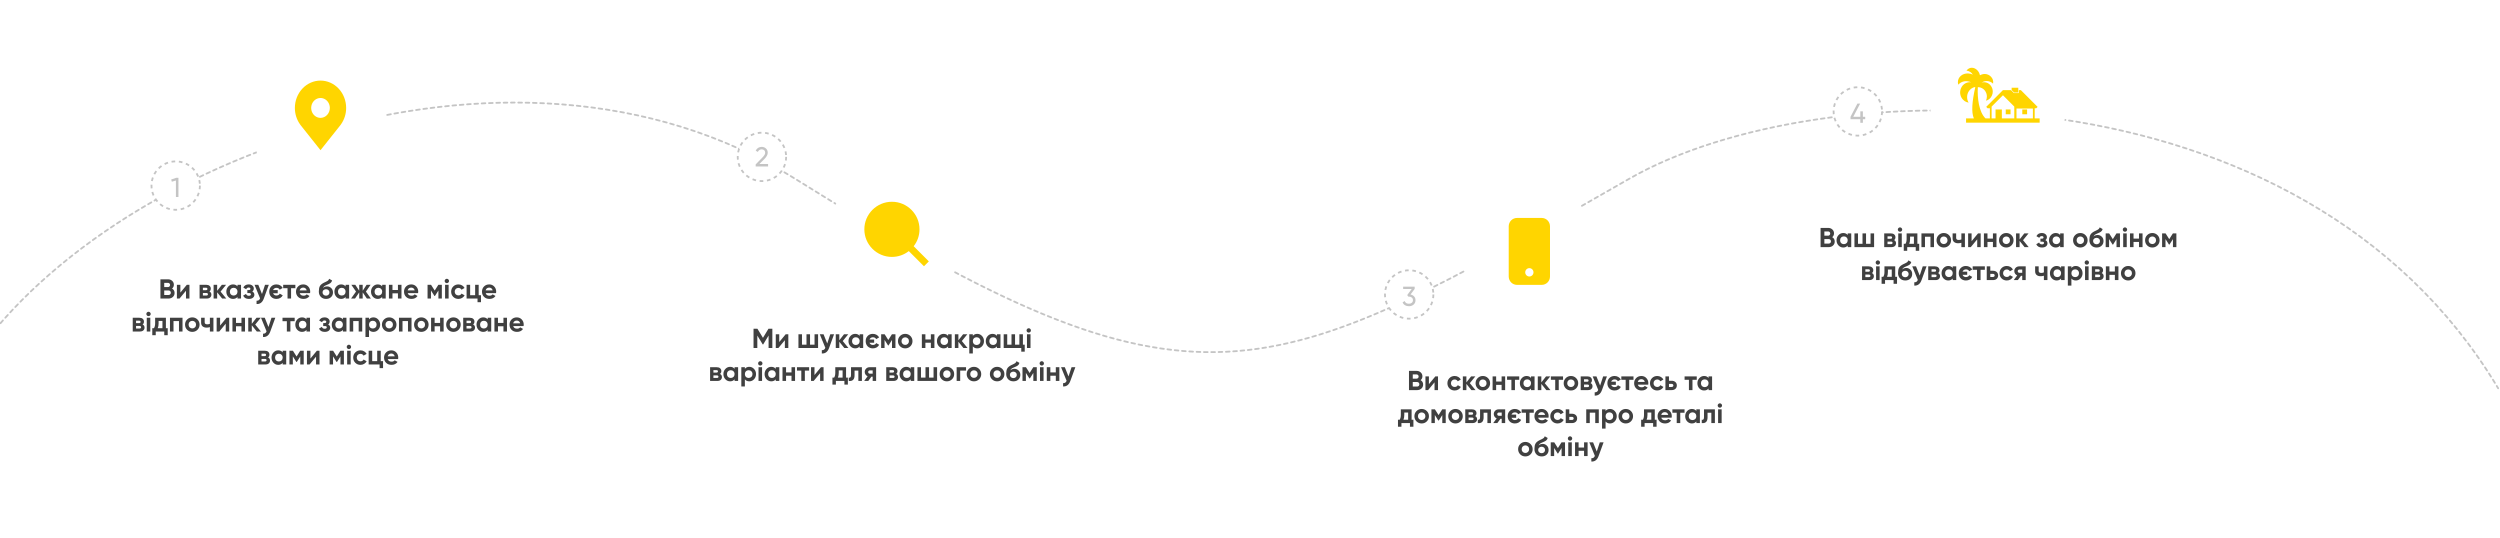 <svg width="1365" height="294" viewBox="0 0 1365 294" fill="none" xmlns="http://www.w3.org/2000/svg">
<path d="M-21 205.458C47.956 90.929 277.469 -0.369 433.913 97.471C654.179 235.227 689.801 212 889.806 97.471C992.99 38.385 1256.48 32.093 1364 212" stroke="#C4C4C4" stroke-linecap="round" stroke-linejoin="round" stroke-dasharray="2 2"/>
<circle cx="769.408" cy="160.782" r="13.218" fill="white" stroke="#C4C4C4" stroke-dasharray="2 2"/>
<path d="M770.134 160.811C770.934 160.961 771.589 161.306 772.099 161.846C772.609 162.386 772.864 163.071 772.864 163.901C772.864 164.921 772.514 165.726 771.814 166.316C771.114 166.906 770.264 167.201 769.264 167.201C768.464 167.201 767.754 167.021 767.134 166.661C766.514 166.291 766.074 165.761 765.814 165.071L766.984 164.381C767.294 165.351 768.054 165.836 769.264 165.836C769.914 165.836 770.444 165.666 770.854 165.326C771.264 164.986 771.469 164.511 771.469 163.901C771.469 163.291 771.264 162.816 770.854 162.476C770.444 162.126 769.914 161.951 769.264 161.951H768.904L768.349 161.096L770.779 157.811H766.114V156.506H772.414V157.736L770.134 160.811Z" fill="#C4C4C4"/>
<path d="M775.648 207.555C776.568 208.085 777.028 208.885 777.028 209.955C777.028 210.845 776.713 211.575 776.083 212.145C775.453 212.715 774.678 213 773.758 213H769.303V202.5H773.443C774.343 202.5 775.098 202.78 775.708 203.34C776.328 203.89 776.638 204.595 776.638 205.455C776.638 206.325 776.308 207.025 775.648 207.555ZM773.443 204.435H771.373V206.745H773.443C773.763 206.745 774.028 206.635 774.238 206.415C774.458 206.195 774.568 205.92 774.568 205.59C774.568 205.26 774.463 204.985 774.253 204.765C774.043 204.545 773.773 204.435 773.443 204.435ZM773.758 211.065C774.108 211.065 774.398 210.95 774.628 210.72C774.858 210.48 774.973 210.18 774.973 209.82C774.973 209.47 774.858 209.18 774.628 208.95C774.398 208.71 774.108 208.59 773.758 208.59H771.373V211.065H773.758ZM783.71 205.5H785.15V213H783.26V208.74L779.735 213H778.295V205.5H780.185V209.76L783.71 205.5ZM794.243 213.21C793.113 213.21 792.168 212.83 791.408 212.07C790.658 211.31 790.283 210.37 790.283 209.25C790.283 208.13 790.658 207.19 791.408 206.43C792.168 205.67 793.113 205.29 794.243 205.29C794.973 205.29 795.638 205.465 796.238 205.815C796.838 206.165 797.293 206.635 797.603 207.225L795.938 208.2C795.788 207.89 795.558 207.645 795.248 207.465C794.948 207.285 794.608 207.195 794.228 207.195C793.648 207.195 793.168 207.39 792.788 207.78C792.408 208.16 792.218 208.65 792.218 209.25C792.218 209.84 792.408 210.33 792.788 210.72C793.168 211.1 793.648 211.29 794.228 211.29C794.618 211.29 794.963 211.205 795.263 211.035C795.573 210.855 795.803 210.61 795.953 210.3L797.633 211.26C797.303 211.85 796.838 212.325 796.238 212.685C795.638 213.035 794.973 213.21 794.243 213.21ZM805.63 213H803.38L800.65 209.595V213H798.715V205.5H800.65V208.8L803.23 205.5H805.54L802.525 209.205L805.63 213ZM812.444 212.07C811.674 212.83 810.734 213.21 809.624 213.21C808.514 213.21 807.574 212.83 806.804 212.07C806.044 211.3 805.664 210.36 805.664 209.25C805.664 208.14 806.044 207.205 806.804 206.445C807.574 205.675 808.514 205.29 809.624 205.29C810.734 205.29 811.674 205.675 812.444 206.445C813.214 207.205 813.599 208.14 813.599 209.25C813.599 210.36 813.214 211.3 812.444 212.07ZM808.169 210.735C808.559 211.125 809.044 211.32 809.624 211.32C810.204 211.32 810.689 211.125 811.079 210.735C811.469 210.345 811.664 209.85 811.664 209.25C811.664 208.65 811.469 208.155 811.079 207.765C810.689 207.375 810.204 207.18 809.624 207.18C809.044 207.18 808.559 207.375 808.169 207.765C807.789 208.155 807.599 208.65 807.599 209.25C807.599 209.85 807.789 210.345 808.169 210.735ZM819.88 205.5H821.815V213H819.88V210.15H816.895V213H814.96V205.5H816.895V208.335H819.88V205.5ZM829.498 205.5V207.36H827.158V213H825.223V207.36H822.853V205.5H829.498ZM835.939 205.5H837.874V213H835.939V212.115C835.359 212.845 834.544 213.21 833.494 213.21C832.494 213.21 831.634 212.83 830.914 212.07C830.204 211.3 829.849 210.36 829.849 209.25C829.849 208.14 830.204 207.205 830.914 206.445C831.634 205.675 832.494 205.29 833.494 205.29C834.544 205.29 835.359 205.655 835.939 206.385V205.5ZM832.369 210.78C832.759 211.17 833.254 211.365 833.854 211.365C834.454 211.365 834.949 211.17 835.339 210.78C835.739 210.38 835.939 209.87 835.939 209.25C835.939 208.63 835.739 208.125 835.339 207.735C834.949 207.335 834.454 207.135 833.854 207.135C833.254 207.135 832.759 207.335 832.369 207.735C831.979 208.125 831.784 208.63 831.784 209.25C831.784 209.87 831.979 210.38 832.369 210.78ZM846.543 213H844.293L841.563 209.595V213H839.628V205.5H841.563V208.8L844.143 205.5H846.453L843.438 209.205L846.543 213ZM853.419 205.5V207.36H851.079V213H849.144V207.36H846.774V205.5H853.419ZM860.549 212.07C859.779 212.83 858.839 213.21 857.729 213.21C856.619 213.21 855.679 212.83 854.909 212.07C854.149 211.3 853.769 210.36 853.769 209.25C853.769 208.14 854.149 207.205 854.909 206.445C855.679 205.675 856.619 205.29 857.729 205.29C858.839 205.29 859.779 205.675 860.549 206.445C861.319 207.205 861.704 208.14 861.704 209.25C861.704 210.36 861.319 211.3 860.549 212.07ZM856.274 210.735C856.664 211.125 857.149 211.32 857.729 211.32C858.309 211.32 858.794 211.125 859.184 210.735C859.574 210.345 859.769 209.85 859.769 209.25C859.769 208.65 859.574 208.155 859.184 207.765C858.794 207.375 858.309 207.18 857.729 207.18C857.149 207.18 856.664 207.375 856.274 207.765C855.894 208.155 855.704 208.65 855.704 209.25C855.704 209.85 855.894 210.345 856.274 210.735ZM868.466 209.16C869.166 209.5 869.516 210.07 869.516 210.87C869.516 211.5 869.296 212.015 868.856 212.415C868.426 212.805 867.811 213 867.011 213H863.066V205.5H866.711C867.501 205.5 868.111 205.695 868.541 206.085C868.981 206.475 869.201 206.985 869.201 207.615C869.201 208.275 868.956 208.79 868.466 209.16ZM866.531 207.09H864.881V208.44H866.531C867.081 208.44 867.356 208.215 867.356 207.765C867.356 207.315 867.081 207.09 866.531 207.09ZM866.786 211.365C867.346 211.365 867.626 211.125 867.626 210.645C867.626 210.435 867.551 210.27 867.401 210.15C867.251 210.03 867.046 209.97 866.786 209.97H864.881V211.365H866.786ZM875.324 205.5H877.394L874.664 213C873.904 215.11 872.584 216.11 870.704 216V214.2C871.214 214.21 871.614 214.115 871.904 213.915C872.204 213.715 872.444 213.38 872.624 212.91L869.594 205.5H871.649L873.659 210.54L875.324 205.5ZM883.362 210.315L884.997 211.26C884.697 211.85 884.242 212.325 883.632 212.685C883.022 213.035 882.332 213.21 881.562 213.21C880.412 213.21 879.467 212.845 878.727 212.115C877.997 211.375 877.632 210.42 877.632 209.25C877.632 208.08 877.997 207.13 878.727 206.4C879.467 205.66 880.407 205.29 881.547 205.29C882.307 205.29 882.987 205.465 883.587 205.815C884.197 206.165 884.662 206.635 884.982 207.225L883.347 208.17C883.017 207.49 882.412 207.15 881.532 207.15C881.112 207.15 880.737 207.265 880.407 207.495C880.087 207.715 879.852 208.01 879.702 208.38H882.252V210.12H879.702C879.852 210.49 880.087 210.79 880.407 211.02C880.737 211.24 881.112 211.35 881.532 211.35C881.982 211.35 882.367 211.255 882.687 211.065C883.007 210.875 883.232 210.625 883.362 210.315ZM891.886 205.5V207.36H889.546V213H887.611V207.36H885.241V205.5H891.886ZM894.261 210.045C894.521 210.985 895.226 211.455 896.376 211.455C897.116 211.455 897.676 211.205 898.056 210.705L899.616 211.605C898.876 212.675 897.786 213.21 896.346 213.21C895.106 213.21 894.111 212.835 893.361 212.085C892.611 211.335 892.236 210.39 892.236 209.25C892.236 208.12 892.606 207.18 893.346 206.43C894.086 205.67 895.036 205.29 896.196 205.29C897.296 205.29 898.201 205.67 898.911 206.43C899.631 207.19 899.991 208.13 899.991 209.25C899.991 209.5 899.966 209.765 899.916 210.045H894.261ZM894.231 208.545H898.056C897.946 208.035 897.716 207.655 897.366 207.405C897.026 207.155 896.636 207.03 896.196 207.03C895.676 207.03 895.246 207.165 894.906 207.435C894.566 207.695 894.341 208.065 894.231 208.545ZM904.853 213.21C903.723 213.21 902.778 212.83 902.018 212.07C901.268 211.31 900.893 210.37 900.893 209.25C900.893 208.13 901.268 207.19 902.018 206.43C902.778 205.67 903.723 205.29 904.853 205.29C905.583 205.29 906.248 205.465 906.848 205.815C907.448 206.165 907.903 206.635 908.213 207.225L906.548 208.2C906.398 207.89 906.168 207.645 905.858 207.465C905.558 207.285 905.218 207.195 904.838 207.195C904.258 207.195 903.778 207.39 903.398 207.78C903.018 208.16 902.828 208.65 902.828 209.25C902.828 209.84 903.018 210.33 903.398 210.72C903.778 211.1 904.258 211.29 904.838 211.29C905.228 211.29 905.573 211.205 905.873 211.035C906.183 210.855 906.413 210.61 906.563 210.3L908.243 211.26C907.913 211.85 907.448 212.325 906.848 212.685C906.248 213.035 905.583 213.21 904.853 213.21ZM912.715 207.9C913.565 207.9 914.25 208.135 914.77 208.605C915.29 209.065 915.55 209.68 915.55 210.45C915.55 211.22 915.29 211.84 914.77 212.31C914.25 212.77 913.565 213 912.715 213H909.325V205.5H911.26V207.9H912.715ZM912.73 211.29C913 211.29 913.22 211.215 913.39 211.065C913.57 210.905 913.66 210.7 913.66 210.45C913.66 210.2 913.57 209.995 913.39 209.835C913.22 209.675 913 209.595 912.73 209.595H911.26V211.29H912.73ZM926.427 205.5V207.36H924.087V213H922.152V207.36H919.782V205.5H926.427ZM932.867 205.5H934.802V213H932.867V212.115C932.287 212.845 931.472 213.21 930.422 213.21C929.422 213.21 928.562 212.83 927.842 212.07C927.132 211.3 926.777 210.36 926.777 209.25C926.777 208.14 927.132 207.205 927.842 206.445C928.562 205.675 929.422 205.29 930.422 205.29C931.472 205.29 932.287 205.655 932.867 206.385V205.5ZM929.297 210.78C929.687 211.17 930.182 211.365 930.782 211.365C931.382 211.365 931.877 211.17 932.267 210.78C932.667 210.38 932.867 209.87 932.867 209.25C932.867 208.63 932.667 208.125 932.267 207.735C931.877 207.335 931.382 207.135 930.782 207.135C930.182 207.135 929.687 207.335 929.297 207.735C928.907 208.125 928.712 208.63 928.712 209.25C928.712 209.87 928.907 210.38 929.297 210.78ZM770.734 229.185H771.724V233.01H769.834V231H765.184V233.01H763.294V229.185H764.209C764.639 228.545 764.854 227.66 764.854 226.53V223.5H770.734V229.185ZM766.279 229.185H768.844V225.24H766.744V226.53C766.744 227.59 766.589 228.475 766.279 229.185ZM779.046 230.07C778.276 230.83 777.336 231.21 776.226 231.21C775.116 231.21 774.176 230.83 773.406 230.07C772.646 229.3 772.266 228.36 772.266 227.25C772.266 226.14 772.646 225.205 773.406 224.445C774.176 223.675 775.116 223.29 776.226 223.29C777.336 223.29 778.276 223.675 779.046 224.445C779.816 225.205 780.201 226.14 780.201 227.25C780.201 228.36 779.816 229.3 779.046 230.07ZM774.771 228.735C775.161 229.125 775.646 229.32 776.226 229.32C776.806 229.32 777.291 229.125 777.681 228.735C778.071 228.345 778.266 227.85 778.266 227.25C778.266 226.65 778.071 226.155 777.681 225.765C777.291 225.375 776.806 225.18 776.226 225.18C775.646 225.18 775.161 225.375 774.771 225.765C774.391 226.155 774.201 226.65 774.201 227.25C774.201 227.85 774.391 228.345 774.771 228.735ZM789.362 223.5V231H787.487V226.62L785.582 229.62H785.342L783.422 226.59V231H781.562V223.5H783.467L785.462 226.65L787.457 223.5H789.362ZM797.517 230.07C796.747 230.83 795.807 231.21 794.697 231.21C793.587 231.21 792.647 230.83 791.877 230.07C791.117 229.3 790.737 228.36 790.737 227.25C790.737 226.14 791.117 225.205 791.877 224.445C792.647 223.675 793.587 223.29 794.697 223.29C795.807 223.29 796.747 223.675 797.517 224.445C798.287 225.205 798.672 226.14 798.672 227.25C798.672 228.36 798.287 229.3 797.517 230.07ZM793.242 228.735C793.632 229.125 794.117 229.32 794.697 229.32C795.277 229.32 795.762 229.125 796.152 228.735C796.542 228.345 796.737 227.85 796.737 227.25C796.737 226.65 796.542 226.155 796.152 225.765C795.762 225.375 795.277 225.18 794.697 225.18C794.117 225.18 793.632 225.375 793.242 225.765C792.862 226.155 792.672 226.65 792.672 227.25C792.672 227.85 792.862 228.345 793.242 228.735ZM805.433 227.16C806.133 227.5 806.483 228.07 806.483 228.87C806.483 229.5 806.263 230.015 805.823 230.415C805.393 230.805 804.778 231 803.978 231H800.033V223.5H803.678C804.468 223.5 805.078 223.695 805.508 224.085C805.948 224.475 806.168 224.985 806.168 225.615C806.168 226.275 805.923 226.79 805.433 227.16ZM803.498 225.09H801.848V226.44H803.498C804.048 226.44 804.323 226.215 804.323 225.765C804.323 225.315 804.048 225.09 803.498 225.09ZM803.753 229.365C804.313 229.365 804.593 229.125 804.593 228.645C804.593 228.435 804.518 228.27 804.368 228.15C804.218 228.03 804.013 227.97 803.753 227.97H801.848V229.365H803.753ZM814.056 223.5V231H812.121V225.36H810.051V227.865C810.051 230.185 808.996 231.23 806.886 231V229.185C807.286 229.285 807.591 229.22 807.801 228.99C808.011 228.75 808.116 228.34 808.116 227.76V223.5H814.056ZM821.825 223.5V231H819.935V228.66H819.26L817.535 231H815.3L817.175 228.435C816.695 228.235 816.31 227.92 816.02 227.49C815.74 227.05 815.6 226.58 815.6 226.08C815.6 225.38 815.85 224.775 816.35 224.265C816.85 223.755 817.505 223.5 818.315 223.5H821.825ZM818.465 225.225C818.185 225.225 817.95 225.31 817.76 225.48C817.58 225.64 817.49 225.86 817.49 226.14C817.49 226.41 817.58 226.625 817.76 226.785C817.95 226.945 818.185 227.025 818.465 227.025H819.935V225.225H818.465ZM828.928 228.315L830.563 229.26C830.263 229.85 829.808 230.325 829.198 230.685C828.588 231.035 827.898 231.21 827.128 231.21C825.978 231.21 825.033 230.845 824.293 230.115C823.563 229.375 823.198 228.42 823.198 227.25C823.198 226.08 823.563 225.13 824.293 224.4C825.033 223.66 825.973 223.29 827.113 223.29C827.873 223.29 828.553 223.465 829.153 223.815C829.763 224.165 830.228 224.635 830.548 225.225L828.913 226.17C828.583 225.49 827.978 225.15 827.098 225.15C826.678 225.15 826.303 225.265 825.973 225.495C825.653 225.715 825.418 226.01 825.268 226.38H827.818V228.12H825.268C825.418 228.49 825.653 228.79 825.973 229.02C826.303 229.24 826.678 229.35 827.098 229.35C827.548 229.35 827.933 229.255 828.253 229.065C828.573 228.875 828.798 228.625 828.928 228.315ZM837.452 223.5V225.36H835.112V231H833.177V225.36H830.807V223.5H837.452ZM839.828 228.045C840.088 228.985 840.793 229.455 841.943 229.455C842.683 229.455 843.243 229.205 843.623 228.705L845.183 229.605C844.443 230.675 843.353 231.21 841.913 231.21C840.673 231.21 839.678 230.835 838.928 230.085C838.178 229.335 837.803 228.39 837.803 227.25C837.803 226.12 838.173 225.18 838.913 224.43C839.653 223.67 840.603 223.29 841.763 223.29C842.863 223.29 843.768 223.67 844.478 224.43C845.198 225.19 845.558 226.13 845.558 227.25C845.558 227.5 845.533 227.765 845.483 228.045H839.828ZM839.798 226.545H843.623C843.513 226.035 843.283 225.655 842.933 225.405C842.593 225.155 842.203 225.03 841.763 225.03C841.243 225.03 840.813 225.165 840.473 225.435C840.133 225.695 839.908 226.065 839.798 226.545ZM850.42 231.21C849.29 231.21 848.345 230.83 847.585 230.07C846.835 229.31 846.46 228.37 846.46 227.25C846.46 226.13 846.835 225.19 847.585 224.43C848.345 223.67 849.29 223.29 850.42 223.29C851.15 223.29 851.815 223.465 852.415 223.815C853.015 224.165 853.47 224.635 853.78 225.225L852.115 226.2C851.965 225.89 851.735 225.645 851.425 225.465C851.125 225.285 850.785 225.195 850.405 225.195C849.825 225.195 849.345 225.39 848.965 225.78C848.585 226.16 848.395 226.65 848.395 227.25C848.395 227.84 848.585 228.33 848.965 228.72C849.345 229.1 849.825 229.29 850.405 229.29C850.795 229.29 851.14 229.205 851.44 229.035C851.75 228.855 851.98 228.61 852.13 228.3L853.81 229.26C853.48 229.85 853.015 230.325 852.415 230.685C851.815 231.035 851.15 231.21 850.42 231.21ZM858.282 225.9C859.132 225.9 859.817 226.135 860.337 226.605C860.857 227.065 861.117 227.68 861.117 228.45C861.117 229.22 860.857 229.84 860.337 230.31C859.817 230.77 859.132 231 858.282 231H854.892V223.5H856.827V225.9H858.282ZM858.297 229.29C858.567 229.29 858.787 229.215 858.957 229.065C859.137 228.905 859.227 228.7 859.227 228.45C859.227 228.2 859.137 227.995 858.957 227.835C858.787 227.675 858.567 227.595 858.297 227.595H856.827V229.29H858.297ZM872.938 223.5V231H871.003V225.315H868.018V231H866.083V223.5H872.938ZM879.076 223.29C880.086 223.29 880.946 223.675 881.656 224.445C882.376 225.205 882.736 226.14 882.736 227.25C882.736 228.36 882.376 229.3 881.656 230.07C880.946 230.83 880.086 231.21 879.076 231.21C878.026 231.21 877.216 230.845 876.646 230.115V234H874.711V223.5H876.646V224.385C877.216 223.655 878.026 223.29 879.076 223.29ZM877.231 228.78C877.621 229.17 878.116 229.365 878.716 229.365C879.316 229.365 879.811 229.17 880.201 228.78C880.601 228.38 880.801 227.87 880.801 227.25C880.801 226.63 880.601 226.125 880.201 225.735C879.811 225.335 879.316 225.135 878.716 225.135C878.116 225.135 877.621 225.335 877.231 225.735C876.841 226.125 876.646 226.63 876.646 227.25C876.646 227.87 876.841 228.38 877.231 228.78ZM890.491 230.07C889.721 230.83 888.781 231.21 887.671 231.21C886.561 231.21 885.621 230.83 884.851 230.07C884.091 229.3 883.711 228.36 883.711 227.25C883.711 226.14 884.091 225.205 884.851 224.445C885.621 223.675 886.561 223.29 887.671 223.29C888.781 223.29 889.721 223.675 890.491 224.445C891.261 225.205 891.646 226.14 891.646 227.25C891.646 228.36 891.261 229.3 890.491 230.07ZM886.216 228.735C886.606 229.125 887.091 229.32 887.671 229.32C888.251 229.32 888.736 229.125 889.126 228.735C889.516 228.345 889.711 227.85 889.711 227.25C889.711 226.65 889.516 226.155 889.126 225.765C888.736 225.375 888.251 225.18 887.671 225.18C887.091 225.18 886.606 225.375 886.216 225.765C885.836 226.155 885.646 226.65 885.646 227.25C885.646 227.85 885.836 228.345 886.216 228.735ZM903.507 229.185H904.497V233.01H902.607V231H897.957V233.01H896.067V229.185H896.982C897.412 228.545 897.627 227.66 897.627 226.53V223.5H903.507V229.185ZM899.052 229.185H901.617V225.24H899.517V226.53C899.517 227.59 899.362 228.475 899.052 229.185ZM907.064 228.045C907.324 228.985 908.029 229.455 909.179 229.455C909.919 229.455 910.479 229.205 910.859 228.705L912.419 229.605C911.679 230.675 910.589 231.21 909.149 231.21C907.909 231.21 906.914 230.835 906.164 230.085C905.414 229.335 905.039 228.39 905.039 227.25C905.039 226.12 905.409 225.18 906.149 224.43C906.889 223.67 907.839 223.29 908.999 223.29C910.099 223.29 911.004 223.67 911.714 224.43C912.434 225.19 912.794 226.13 912.794 227.25C912.794 227.5 912.769 227.765 912.719 228.045H907.064ZM907.034 226.545H910.859C910.749 226.035 910.519 225.655 910.169 225.405C909.829 225.155 909.439 225.03 908.999 225.03C908.479 225.03 908.049 225.165 907.709 225.435C907.369 225.695 907.144 226.065 907.034 226.545ZM919.762 223.5V225.36H917.422V231H915.487V225.36H913.117V223.5H919.762ZM926.202 223.5H928.137V231H926.202V230.115C925.622 230.845 924.807 231.21 923.757 231.21C922.757 231.21 921.897 230.83 921.177 230.07C920.467 229.3 920.112 228.36 920.112 227.25C920.112 226.14 920.467 225.205 921.177 224.445C921.897 223.675 922.757 223.29 923.757 223.29C924.807 223.29 925.622 223.655 926.202 224.385V223.5ZM922.632 228.78C923.022 229.17 923.517 229.365 924.117 229.365C924.717 229.365 925.212 229.17 925.602 228.78C926.002 228.38 926.202 227.87 926.202 227.25C926.202 226.63 926.002 226.125 925.602 225.735C925.212 225.335 924.717 225.135 924.117 225.135C923.517 225.135 923.022 225.335 922.632 225.735C922.242 226.125 922.047 226.63 922.047 227.25C922.047 227.87 922.242 228.38 922.632 228.78ZM936.327 223.5V231H934.392V225.36H932.322V227.865C932.322 230.185 931.267 231.23 929.157 231V229.185C929.557 229.285 929.862 229.22 930.072 228.99C930.282 228.75 930.387 228.34 930.387 227.76V223.5H936.327ZM939.04 222.6C938.72 222.6 938.44 222.485 938.2 222.255C937.97 222.015 937.855 221.735 937.855 221.415C937.855 221.095 937.97 220.815 938.2 220.575C938.44 220.335 938.72 220.215 939.04 220.215C939.37 220.215 939.65 220.335 939.88 220.575C940.12 220.815 940.24 221.095 940.24 221.415C940.24 221.735 940.12 222.015 939.88 222.255C939.65 222.485 939.37 222.6 939.04 222.6ZM938.08 231V223.5H940.015V231H938.08ZM835.676 248.07C834.906 248.83 833.966 249.21 832.856 249.21C831.746 249.21 830.806 248.83 830.036 248.07C829.276 247.3 828.896 246.36 828.896 245.25C828.896 244.14 829.276 243.205 830.036 242.445C830.806 241.675 831.746 241.29 832.856 241.29C833.966 241.29 834.906 241.675 835.676 242.445C836.446 243.205 836.831 244.14 836.831 245.25C836.831 246.36 836.446 247.3 835.676 248.07ZM831.401 246.735C831.791 247.125 832.276 247.32 832.856 247.32C833.436 247.32 833.921 247.125 834.311 246.735C834.701 246.345 834.896 245.85 834.896 245.25C834.896 244.65 834.701 244.155 834.311 243.765C833.921 243.375 833.436 243.18 832.856 243.18C832.276 243.18 831.791 243.375 831.401 243.765C831.021 244.155 830.831 244.65 830.831 245.25C830.831 245.85 831.021 246.345 831.401 246.735ZM841.748 249.21C840.568 249.21 839.613 248.83 838.883 248.07C838.163 247.31 837.803 246.345 837.803 245.175C837.803 243.895 837.993 242.91 838.373 242.22C838.753 241.52 839.518 240.885 840.668 240.315C840.838 240.235 841.078 240.125 841.388 239.985C841.698 239.835 841.908 239.73 842.018 239.67C842.138 239.61 842.298 239.52 842.498 239.4C842.698 239.28 842.838 239.175 842.918 239.085C843.008 238.985 843.103 238.86 843.203 238.71C843.303 238.56 843.383 238.395 843.443 238.215L845.033 239.13C844.903 239.74 844.608 240.215 844.148 240.555C843.698 240.885 843.018 241.225 842.108 241.575C841.468 241.825 841.003 242.075 840.713 242.325C840.423 242.575 840.213 242.875 840.083 243.225C840.643 242.655 841.393 242.37 842.333 242.37C843.163 242.37 843.903 242.675 844.553 243.285C845.203 243.885 845.528 244.685 845.528 245.685C845.528 246.715 845.178 247.56 844.478 248.22C843.788 248.88 842.878 249.21 841.748 249.21ZM840.368 246.93C840.738 247.27 841.193 247.44 841.733 247.44C842.273 247.44 842.718 247.275 843.068 246.945C843.418 246.615 843.593 246.195 843.593 245.685C843.593 245.175 843.418 244.755 843.068 244.425C842.718 244.085 842.268 243.915 841.718 243.915C841.228 243.915 840.788 244.07 840.398 244.38C840.018 244.69 839.828 245.105 839.828 245.625C839.828 246.155 840.008 246.59 840.368 246.93ZM854.503 241.5V249H852.628V244.62L850.723 247.62H850.483L848.563 244.59V249H846.703V241.5H848.608L850.603 244.65L852.598 241.5H854.503ZM857.229 240.6C856.909 240.6 856.629 240.485 856.389 240.255C856.159 240.015 856.044 239.735 856.044 239.415C856.044 239.095 856.159 238.815 856.389 238.575C856.629 238.335 856.909 238.215 857.229 238.215C857.559 238.215 857.839 238.335 858.069 238.575C858.309 238.815 858.429 239.095 858.429 239.415C858.429 239.735 858.309 240.015 858.069 240.255C857.839 240.485 857.559 240.6 857.229 240.6ZM856.269 249V241.5H858.204V249H856.269ZM864.895 241.5H866.83V249H864.895V246.15H861.91V249H859.975V241.5H861.91V244.335H864.895V241.5ZM873.493 241.5H875.563L872.833 249C872.073 251.11 870.753 252.11 868.873 252V250.2C869.383 250.21 869.783 250.115 870.073 249.915C870.373 249.715 870.613 249.38 870.793 248.91L867.763 241.5H869.818L871.828 246.54L873.493 241.5Z" fill="#404040"/>
<circle cx="416.013" cy="85.663" r="13.218" fill="white" stroke="#C4C4C4" stroke-dasharray="2 2"/>
<path d="M412.598 90.887V89.747L416.303 85.967C417.293 84.977 417.788 84.127 417.788 83.417C417.788 82.827 417.608 82.367 417.248 82.037C416.888 81.707 416.448 81.542 415.928 81.542C414.938 81.542 414.218 82.012 413.768 82.952L412.598 82.262C412.928 81.582 413.383 81.067 413.963 80.717C414.553 80.367 415.203 80.192 415.913 80.192C416.793 80.192 417.558 80.482 418.208 81.062C418.858 81.642 419.183 82.422 419.183 83.402C419.183 84.462 418.558 85.617 417.308 86.867L414.623 89.537H419.378V90.887H412.598Z" fill="#C4C4C4"/>
<path d="M421.705 179.5V190H419.65V183.19L416.695 188.065H416.455L413.5 183.205V190H411.43V179.5H413.56L416.575 184.465L419.575 179.5H421.705ZM428.986 182.5H430.426V190H428.536V185.74L425.011 190H423.571V182.5H425.461V186.76L428.986 182.5ZM444.739 182.5H446.674V190H435.949V182.5H437.884V188.185H440.344V182.5H442.279V188.185H444.739V182.5ZM453.334 182.5H455.404L452.674 190C451.914 192.11 450.594 193.11 448.714 193V191.2C449.224 191.21 449.624 191.115 449.914 190.915C450.214 190.715 450.454 190.38 450.634 189.91L447.604 182.5H449.659L451.669 187.54L453.334 182.5ZM463.24 190H460.99L458.26 186.595V190H456.325V182.5H458.26V185.8L460.84 182.5H463.15L460.135 186.205L463.24 190ZM469.364 182.5H471.299V190H469.364V189.115C468.784 189.845 467.969 190.21 466.919 190.21C465.919 190.21 465.059 189.83 464.339 189.07C463.629 188.3 463.274 187.36 463.274 186.25C463.274 185.14 463.629 184.205 464.339 183.445C465.059 182.675 465.919 182.29 466.919 182.29C467.969 182.29 468.784 182.655 469.364 183.385V182.5ZM465.794 187.78C466.184 188.17 466.679 188.365 467.279 188.365C467.879 188.365 468.374 188.17 468.764 187.78C469.164 187.38 469.364 186.87 469.364 186.25C469.364 185.63 469.164 185.125 468.764 184.735C468.374 184.335 467.879 184.135 467.279 184.135C466.679 184.135 466.184 184.335 465.794 184.735C465.404 185.125 465.209 185.63 465.209 186.25C465.209 186.87 465.404 187.38 465.794 187.78ZM478.393 187.315L480.028 188.26C479.728 188.85 479.273 189.325 478.663 189.685C478.053 190.035 477.363 190.21 476.593 190.21C475.443 190.21 474.498 189.845 473.758 189.115C473.028 188.375 472.663 187.42 472.663 186.25C472.663 185.08 473.028 184.13 473.758 183.4C474.498 182.66 475.438 182.29 476.578 182.29C477.338 182.29 478.018 182.465 478.618 182.815C479.228 183.165 479.693 183.635 480.013 184.225L478.378 185.17C478.048 184.49 477.443 184.15 476.563 184.15C476.143 184.15 475.768 184.265 475.438 184.495C475.118 184.715 474.883 185.01 474.733 185.38H477.283V187.12H474.733C474.883 187.49 475.118 187.79 475.438 188.02C475.768 188.24 476.143 188.35 476.563 188.35C477.013 188.35 477.398 188.255 477.718 188.065C478.038 187.875 478.263 187.625 478.393 187.315ZM488.91 182.5V190H487.035V185.62L485.13 188.62H484.89L482.97 185.59V190H481.11V182.5H483.015L485.01 185.65L487.005 182.5H488.91ZM497.066 189.07C496.296 189.83 495.356 190.21 494.246 190.21C493.136 190.21 492.196 189.83 491.426 189.07C490.666 188.3 490.286 187.36 490.286 186.25C490.286 185.14 490.666 184.205 491.426 183.445C492.196 182.675 493.136 182.29 494.246 182.29C495.356 182.29 496.296 182.675 497.066 183.445C497.836 184.205 498.221 185.14 498.221 186.25C498.221 187.36 497.836 188.3 497.066 189.07ZM492.791 187.735C493.181 188.125 493.666 188.32 494.246 188.32C494.826 188.32 495.311 188.125 495.701 187.735C496.091 187.345 496.286 186.85 496.286 186.25C496.286 185.65 496.091 185.155 495.701 184.765C495.311 184.375 494.826 184.18 494.246 184.18C493.666 184.18 493.181 184.375 492.791 184.765C492.411 185.155 492.221 185.65 492.221 186.25C492.221 186.85 492.411 187.345 492.791 187.735ZM508.252 182.5H510.187V190H508.252V187.15H505.267V190H503.332V182.5H505.267V185.335H508.252V182.5ZM517.66 182.5H519.595V190H517.66V189.115C517.08 189.845 516.265 190.21 515.215 190.21C514.215 190.21 513.355 189.83 512.635 189.07C511.925 188.3 511.57 187.36 511.57 186.25C511.57 185.14 511.925 184.205 512.635 183.445C513.355 182.675 514.215 182.29 515.215 182.29C516.265 182.29 517.08 182.655 517.66 183.385V182.5ZM514.09 187.78C514.48 188.17 514.975 188.365 515.575 188.365C516.175 188.365 516.67 188.17 517.06 187.78C517.46 187.38 517.66 186.87 517.66 186.25C517.66 185.63 517.46 185.125 517.06 184.735C516.67 184.335 516.175 184.135 515.575 184.135C514.975 184.135 514.48 184.335 514.09 184.735C513.7 185.125 513.505 185.63 513.505 186.25C513.505 186.87 513.7 187.38 514.09 187.78ZM528.264 190H526.014L523.284 186.595V190H521.349V182.5H523.284V185.8L525.864 182.5H528.174L525.159 186.205L528.264 190ZM533.595 182.29C534.605 182.29 535.465 182.675 536.175 183.445C536.895 184.205 537.255 185.14 537.255 186.25C537.255 187.36 536.895 188.3 536.175 189.07C535.465 189.83 534.605 190.21 533.595 190.21C532.545 190.21 531.735 189.845 531.165 189.115V193H529.23V182.5H531.165V183.385C531.735 182.655 532.545 182.29 533.595 182.29ZM531.75 187.78C532.14 188.17 532.635 188.365 533.235 188.365C533.835 188.365 534.33 188.17 534.72 187.78C535.12 187.38 535.32 186.87 535.32 186.25C535.32 185.63 535.12 185.125 534.72 184.735C534.33 184.335 533.835 184.135 533.235 184.135C532.635 184.135 532.14 184.335 531.75 184.735C531.36 185.125 531.165 185.63 531.165 186.25C531.165 186.87 531.36 187.38 531.75 187.78ZM544.32 182.5H546.255V190H544.32V189.115C543.74 189.845 542.925 190.21 541.875 190.21C540.875 190.21 540.015 189.83 539.295 189.07C538.585 188.3 538.23 187.36 538.23 186.25C538.23 185.14 538.585 184.205 539.295 183.445C540.015 182.675 540.875 182.29 541.875 182.29C542.925 182.29 543.74 182.655 544.32 183.385V182.5ZM540.75 187.78C541.14 188.17 541.635 188.365 542.235 188.365C542.835 188.365 543.33 188.17 543.72 187.78C544.12 187.38 544.32 186.87 544.32 186.25C544.32 185.63 544.12 185.125 543.72 184.735C543.33 184.335 542.835 184.135 542.235 184.135C541.635 184.135 541.14 184.335 540.75 184.735C540.36 185.125 540.165 185.63 540.165 186.25C540.165 186.87 540.36 187.38 540.75 187.78ZM558.51 188.185H559.5V192.01H557.61V190H548.01V182.5H549.945V188.185H552.285V182.5H554.22V188.185H556.575V182.5H558.51V188.185ZM561.684 181.6C561.364 181.6 561.084 181.485 560.844 181.255C560.614 181.015 560.499 180.735 560.499 180.415C560.499 180.095 560.614 179.815 560.844 179.575C561.084 179.335 561.364 179.215 561.684 179.215C562.014 179.215 562.294 179.335 562.524 179.575C562.764 179.815 562.884 180.095 562.884 180.415C562.884 180.735 562.764 181.015 562.524 181.255C562.294 181.485 562.014 181.6 561.684 181.6ZM560.724 190V182.5H562.659V190H560.724ZM393.112 204.16C393.812 204.5 394.162 205.07 394.162 205.87C394.162 206.5 393.942 207.015 393.502 207.415C393.072 207.805 392.457 208 391.657 208H387.712V200.5H391.357C392.147 200.5 392.757 200.695 393.187 201.085C393.627 201.475 393.847 201.985 393.847 202.615C393.847 203.275 393.602 203.79 393.112 204.16ZM391.177 202.09H389.527V203.44H391.177C391.727 203.44 392.002 203.215 392.002 202.765C392.002 202.315 391.727 202.09 391.177 202.09ZM391.432 206.365C391.992 206.365 392.272 206.125 392.272 205.645C392.272 205.435 392.197 205.27 392.047 205.15C391.897 205.03 391.692 204.97 391.432 204.97H389.527V206.365H391.432ZM401.073 200.5H403.008V208H401.073V207.115C400.493 207.845 399.678 208.21 398.628 208.21C397.628 208.21 396.768 207.83 396.048 207.07C395.338 206.3 394.983 205.36 394.983 204.25C394.983 203.14 395.338 202.205 396.048 201.445C396.768 200.675 397.628 200.29 398.628 200.29C399.678 200.29 400.493 200.655 401.073 201.385V200.5ZM397.503 205.78C397.893 206.17 398.388 206.365 398.988 206.365C399.588 206.365 400.083 206.17 400.473 205.78C400.873 205.38 401.073 204.87 401.073 204.25C401.073 203.63 400.873 203.125 400.473 202.735C400.083 202.335 399.588 202.135 398.988 202.135C398.388 202.135 397.893 202.335 397.503 202.735C397.113 203.125 396.918 203.63 396.918 204.25C396.918 204.87 397.113 205.38 397.503 205.78ZM409.127 200.29C410.137 200.29 410.997 200.675 411.707 201.445C412.427 202.205 412.787 203.14 412.787 204.25C412.787 205.36 412.427 206.3 411.707 207.07C410.997 207.83 410.137 208.21 409.127 208.21C408.077 208.21 407.267 207.845 406.697 207.115V211H404.762V200.5H406.697V201.385C407.267 200.655 408.077 200.29 409.127 200.29ZM407.282 205.78C407.672 206.17 408.167 206.365 408.767 206.365C409.367 206.365 409.862 206.17 410.252 205.78C410.652 205.38 410.852 204.87 410.852 204.25C410.852 203.63 410.652 203.125 410.252 202.735C409.862 202.335 409.367 202.135 408.767 202.135C408.167 202.135 407.672 202.335 407.282 202.735C406.892 203.125 406.697 203.63 406.697 204.25C406.697 204.87 406.892 205.38 407.282 205.78ZM415.112 199.6C414.792 199.6 414.512 199.485 414.272 199.255C414.042 199.015 413.927 198.735 413.927 198.415C413.927 198.095 414.042 197.815 414.272 197.575C414.512 197.335 414.792 197.215 415.112 197.215C415.442 197.215 415.722 197.335 415.952 197.575C416.192 197.815 416.312 198.095 416.312 198.415C416.312 198.735 416.192 199.015 415.952 199.255C415.722 199.485 415.442 199.6 415.112 199.6ZM414.152 208V200.5H416.087V208H414.152ZM423.558 200.5H425.493V208H423.558V207.115C422.978 207.845 422.163 208.21 421.113 208.21C420.113 208.21 419.253 207.83 418.533 207.07C417.823 206.3 417.468 205.36 417.468 204.25C417.468 203.14 417.823 202.205 418.533 201.445C419.253 200.675 420.113 200.29 421.113 200.29C422.163 200.29 422.978 200.655 423.558 201.385V200.5ZM419.988 205.78C420.378 206.17 420.873 206.365 421.473 206.365C422.073 206.365 422.568 206.17 422.958 205.78C423.358 205.38 423.558 204.87 423.558 204.25C423.558 203.63 423.358 203.125 422.958 202.735C422.568 202.335 422.073 202.135 421.473 202.135C420.873 202.135 420.378 202.335 419.988 202.735C419.598 203.125 419.403 203.63 419.403 204.25C419.403 204.87 419.598 205.38 419.988 205.78ZM432.168 200.5H434.103V208H432.168V205.15H429.183V208H427.248V200.5H429.183V203.335H432.168V200.5ZM441.786 200.5V202.36H439.446V208H437.511V202.36H435.141V200.5H441.786ZM448.234 200.5H449.674V208H447.784V203.74L444.259 208H442.819V200.5H444.709V204.76L448.234 200.5ZM461.947 206.185H462.937V210.01H461.047V208H456.397V210.01H454.507V206.185H455.422C455.852 205.545 456.067 204.66 456.067 203.53V200.5H461.947V206.185ZM457.492 206.185H460.057V202.24H457.957V203.53C457.957 204.59 457.802 205.475 457.492 206.185ZM470.597 200.5V208H468.662V202.36H466.592V204.865C466.592 207.185 465.537 208.23 463.427 208V206.185C463.827 206.285 464.132 206.22 464.342 205.99C464.552 205.75 464.657 205.34 464.657 204.76V200.5H470.597ZM478.365 200.5V208H476.475V205.66H475.8L474.075 208H471.84L473.715 205.435C473.235 205.235 472.85 204.92 472.56 204.49C472.28 204.05 472.14 203.58 472.14 203.08C472.14 202.38 472.39 201.775 472.89 201.265C473.39 200.755 474.045 200.5 474.855 200.5H478.365ZM475.005 202.225C474.725 202.225 474.49 202.31 474.3 202.48C474.12 202.64 474.03 202.86 474.03 203.14C474.03 203.41 474.12 203.625 474.3 203.785C474.49 203.945 474.725 204.025 475.005 204.025H476.475V202.225H475.005ZM489.279 204.16C489.979 204.5 490.329 205.07 490.329 205.87C490.329 206.5 490.109 207.015 489.669 207.415C489.239 207.805 488.624 208 487.824 208H483.879V200.5H487.524C488.314 200.5 488.924 200.695 489.354 201.085C489.794 201.475 490.014 201.985 490.014 202.615C490.014 203.275 489.769 203.79 489.279 204.16ZM487.344 202.09H485.694V203.44H487.344C487.894 203.44 488.169 203.215 488.169 202.765C488.169 202.315 487.894 202.09 487.344 202.09ZM487.599 206.365C488.159 206.365 488.439 206.125 488.439 205.645C488.439 205.435 488.364 205.27 488.214 205.15C488.064 205.03 487.859 204.97 487.599 204.97H485.694V206.365H487.599ZM497.24 200.5H499.175V208H497.24V207.115C496.66 207.845 495.845 208.21 494.795 208.21C493.795 208.21 492.935 207.83 492.215 207.07C491.505 206.3 491.15 205.36 491.15 204.25C491.15 203.14 491.505 202.205 492.215 201.445C492.935 200.675 493.795 200.29 494.795 200.29C495.845 200.29 496.66 200.655 497.24 201.385V200.5ZM493.67 205.78C494.06 206.17 494.555 206.365 495.155 206.365C495.755 206.365 496.25 206.17 496.64 205.78C497.04 205.38 497.24 204.87 497.24 204.25C497.24 203.63 497.04 203.125 496.64 202.735C496.25 202.335 495.755 202.135 495.155 202.135C494.555 202.135 494.06 202.335 493.67 202.735C493.28 203.125 493.085 203.63 493.085 204.25C493.085 204.87 493.28 205.38 493.67 205.78ZM509.719 200.5H511.654V208H500.929V200.5H502.864V206.185H505.324V200.5H507.259V206.185H509.719V200.5ZM519.815 207.07C519.045 207.83 518.105 208.21 516.995 208.21C515.885 208.21 514.945 207.83 514.175 207.07C513.415 206.3 513.035 205.36 513.035 204.25C513.035 203.14 513.415 202.205 514.175 201.445C514.945 200.675 515.885 200.29 516.995 200.29C518.105 200.29 519.045 200.675 519.815 201.445C520.585 202.205 520.97 203.14 520.97 204.25C520.97 205.36 520.585 206.3 519.815 207.07ZM515.54 205.735C515.93 206.125 516.415 206.32 516.995 206.32C517.575 206.32 518.06 206.125 518.45 205.735C518.84 205.345 519.035 204.85 519.035 204.25C519.035 203.65 518.84 203.155 518.45 202.765C518.06 202.375 517.575 202.18 516.995 202.18C516.415 202.18 515.93 202.375 515.54 202.765C515.16 203.155 514.97 203.65 514.97 204.25C514.97 204.85 515.16 205.345 515.54 205.735ZM527.461 200.5V202.36H524.266V208H522.331V200.5H527.461ZM534.595 207.07C533.825 207.83 532.885 208.21 531.775 208.21C530.665 208.21 529.725 207.83 528.955 207.07C528.195 206.3 527.815 205.36 527.815 204.25C527.815 203.14 528.195 202.205 528.955 201.445C529.725 200.675 530.665 200.29 531.775 200.29C532.885 200.29 533.825 200.675 534.595 201.445C535.365 202.205 535.75 203.14 535.75 204.25C535.75 205.36 535.365 206.3 534.595 207.07ZM530.32 205.735C530.71 206.125 531.195 206.32 531.775 206.32C532.355 206.32 532.84 206.125 533.23 205.735C533.62 205.345 533.815 204.85 533.815 204.25C533.815 203.65 533.62 203.155 533.23 202.765C532.84 202.375 532.355 202.18 531.775 202.18C531.195 202.18 530.71 202.375 530.32 202.765C529.94 203.155 529.75 203.65 529.75 204.25C529.75 204.85 529.94 205.345 530.32 205.735ZM547.251 207.07C546.481 207.83 545.541 208.21 544.431 208.21C543.321 208.21 542.381 207.83 541.611 207.07C540.851 206.3 540.471 205.36 540.471 204.25C540.471 203.14 540.851 202.205 541.611 201.445C542.381 200.675 543.321 200.29 544.431 200.29C545.541 200.29 546.481 200.675 547.251 201.445C548.021 202.205 548.406 203.14 548.406 204.25C548.406 205.36 548.021 206.3 547.251 207.07ZM542.976 205.735C543.366 206.125 543.851 206.32 544.431 206.32C545.011 206.32 545.496 206.125 545.886 205.735C546.276 205.345 546.471 204.85 546.471 204.25C546.471 203.65 546.276 203.155 545.886 202.765C545.496 202.375 545.011 202.18 544.431 202.18C543.851 202.18 543.366 202.375 542.976 202.765C542.596 203.155 542.406 203.65 542.406 204.25C542.406 204.85 542.596 205.345 542.976 205.735ZM553.322 208.21C552.142 208.21 551.187 207.83 550.457 207.07C549.737 206.31 549.377 205.345 549.377 204.175C549.377 202.895 549.567 201.91 549.947 201.22C550.327 200.52 551.092 199.885 552.242 199.315C552.412 199.235 552.652 199.125 552.962 198.985C553.272 198.835 553.482 198.73 553.592 198.67C553.712 198.61 553.872 198.52 554.072 198.4C554.272 198.28 554.412 198.175 554.492 198.085C554.582 197.985 554.677 197.86 554.777 197.71C554.877 197.56 554.957 197.395 555.017 197.215L556.607 198.13C556.477 198.74 556.182 199.215 555.722 199.555C555.272 199.885 554.592 200.225 553.682 200.575C553.042 200.825 552.577 201.075 552.287 201.325C551.997 201.575 551.787 201.875 551.657 202.225C552.217 201.655 552.967 201.37 553.907 201.37C554.737 201.37 555.477 201.675 556.127 202.285C556.777 202.885 557.102 203.685 557.102 204.685C557.102 205.715 556.752 206.56 556.052 207.22C555.362 207.88 554.452 208.21 553.322 208.21ZM551.942 205.93C552.312 206.27 552.767 206.44 553.307 206.44C553.847 206.44 554.292 206.275 554.642 205.945C554.992 205.615 555.167 205.195 555.167 204.685C555.167 204.175 554.992 203.755 554.642 203.425C554.292 203.085 553.842 202.915 553.292 202.915C552.802 202.915 552.362 203.07 551.972 203.38C551.592 203.69 551.402 204.105 551.402 204.625C551.402 205.155 551.582 205.59 551.942 205.93ZM566.078 200.5V208H564.203V203.62L562.298 206.62H562.058L560.138 203.59V208H558.278V200.5H560.183L562.178 203.65L564.173 200.5H566.078ZM568.803 199.6C568.483 199.6 568.203 199.485 567.963 199.255C567.733 199.015 567.618 198.735 567.618 198.415C567.618 198.095 567.733 197.815 567.963 197.575C568.203 197.335 568.483 197.215 568.803 197.215C569.133 197.215 569.413 197.335 569.643 197.575C569.883 197.815 570.003 198.095 570.003 198.415C570.003 198.735 569.883 199.015 569.643 199.255C569.413 199.485 569.133 199.6 568.803 199.6ZM567.843 208V200.5H569.778V208H567.843ZM576.47 200.5H578.405V208H576.47V205.15H573.485V208H571.55V200.5H573.485V203.335H576.47V200.5ZM585.067 200.5H587.137L584.407 208C583.647 210.11 582.327 211.11 580.447 211V209.2C580.957 209.21 581.357 209.115 581.647 208.915C581.947 208.715 582.187 208.38 582.367 207.91L579.337 200.5H581.392L583.402 205.54L585.067 200.5Z" fill="#404040"/>
<g filter="url(#filter0_d_801_2)">
<path d="M452 124.805C452 104.478 468.478 88 488.805 88V88C509.132 88 525.61 104.478 525.61 124.805V125.92C525.61 146.247 509.132 162.725 488.805 162.725V162.725C468.478 162.725 452 146.247 452 125.92V124.805Z" fill="white"/>
</g>
<path d="M486.993 110.164C478.691 110.164 471.936 116.919 471.936 125.221C471.936 133.522 478.691 140.277 486.993 140.277C490.333 140.276 493.577 139.158 496.209 137.1L504.482 145.374L507.144 142.712L498.87 134.439C500.929 131.807 502.048 128.562 502.049 125.221C502.049 116.919 495.294 110.164 486.993 110.164Z" fill="#FFD500"/>
<circle cx="1014.37" cy="60.839" r="13.218" fill="white" stroke="#C4C4C4" stroke-dasharray="2 2"/>
<path d="M1018.4 63.763V65.067H1017.13V67.062H1015.73V65.067H1010.38V63.763L1014.14 56.562H1015.64L1011.88 63.763H1015.73V60.792H1017.13V63.763H1018.4Z" fill="#C4C4C4"/>
<path d="M1000.38 129.489C1001.3 130.019 1001.76 130.819 1001.76 131.889C1001.76 132.779 1001.44 133.509 1000.81 134.079C1000.18 134.649 999.407 134.934 998.487 134.934H994.032V124.434H998.172C999.072 124.434 999.827 124.714 1000.44 125.274C1001.06 125.824 1001.37 126.529 1001.37 127.389C1001.37 128.259 1001.04 128.959 1000.38 129.489ZM998.172 126.369H996.102V128.679H998.172C998.492 128.679 998.757 128.569 998.967 128.349C999.187 128.129 999.297 127.854 999.297 127.524C999.297 127.194 999.192 126.919 998.982 126.699C998.772 126.479 998.502 126.369 998.172 126.369ZM998.487 132.999C998.837 132.999 999.127 132.884 999.357 132.654C999.587 132.414 999.702 132.114 999.702 131.754C999.702 131.404 999.587 131.114 999.357 130.884C999.127 130.644 998.837 130.524 998.487 130.524H996.102V132.999H998.487ZM1008.84 127.434H1010.78V134.934H1008.84V134.049C1008.26 134.779 1007.45 135.144 1006.4 135.144C1005.4 135.144 1004.54 134.764 1003.82 134.004C1003.11 133.234 1002.75 132.294 1002.75 131.184C1002.75 130.074 1003.11 129.139 1003.82 128.379C1004.54 127.609 1005.4 127.224 1006.4 127.224C1007.45 127.224 1008.26 127.589 1008.84 128.319V127.434ZM1005.27 132.714C1005.66 133.104 1006.16 133.299 1006.76 133.299C1007.36 133.299 1007.85 133.104 1008.24 132.714C1008.64 132.314 1008.84 131.804 1008.84 131.184C1008.84 130.564 1008.64 130.059 1008.24 129.669C1007.85 129.269 1007.36 129.069 1006.76 129.069C1006.16 129.069 1005.66 129.269 1005.27 129.669C1004.88 130.059 1004.69 130.564 1004.69 131.184C1004.69 131.804 1004.88 132.314 1005.27 132.714ZM1021.32 127.434H1023.26V134.934H1012.53V127.434H1014.47V133.119H1016.93V127.434H1018.86V133.119H1021.32V127.434ZM1034.18 131.094C1034.88 131.434 1035.23 132.004 1035.23 132.804C1035.23 133.434 1035.01 133.949 1034.57 134.349C1034.14 134.739 1033.52 134.934 1032.72 134.934H1028.78V127.434H1032.42C1033.21 127.434 1033.82 127.629 1034.25 128.019C1034.69 128.409 1034.91 128.919 1034.91 129.549C1034.91 130.209 1034.67 130.724 1034.18 131.094ZM1032.24 129.024H1030.59V130.374H1032.24C1032.79 130.374 1033.07 130.149 1033.07 129.699C1033.07 129.249 1032.79 129.024 1032.24 129.024ZM1032.5 133.299C1033.06 133.299 1033.34 133.059 1033.34 132.579C1033.34 132.369 1033.26 132.204 1033.11 132.084C1032.96 131.964 1032.76 131.904 1032.5 131.904H1030.59V133.299H1032.5ZM1037.4 126.534C1037.08 126.534 1036.8 126.419 1036.56 126.189C1036.33 125.949 1036.21 125.669 1036.21 125.349C1036.21 125.029 1036.33 124.749 1036.56 124.509C1036.8 124.269 1037.08 124.149 1037.4 124.149C1037.73 124.149 1038.01 124.269 1038.24 124.509C1038.48 124.749 1038.6 125.029 1038.6 125.349C1038.6 125.669 1038.48 125.949 1038.24 126.189C1038.01 126.419 1037.73 126.534 1037.4 126.534ZM1036.44 134.934V127.434H1038.37V134.934H1036.44ZM1046.89 133.119H1047.88V136.944H1045.99V134.934H1041.34V136.944H1039.45V133.119H1040.37C1040.8 132.479 1041.01 131.594 1041.01 130.464V127.434H1046.89V133.119ZM1042.44 133.119H1045V129.174H1042.9V130.464C1042.9 131.524 1042.75 132.409 1042.44 133.119ZM1055.96 127.434V134.934H1054.03V129.249H1051.04V134.934H1049.11V127.434H1055.96ZM1064.13 134.004C1063.36 134.764 1062.42 135.144 1061.31 135.144C1060.2 135.144 1059.26 134.764 1058.49 134.004C1057.73 133.234 1057.35 132.294 1057.35 131.184C1057.35 130.074 1057.73 129.139 1058.49 128.379C1059.26 127.609 1060.2 127.224 1061.31 127.224C1062.42 127.224 1063.36 127.609 1064.13 128.379C1064.9 129.139 1065.28 130.074 1065.28 131.184C1065.28 132.294 1064.9 133.234 1064.13 134.004ZM1059.85 132.669C1060.24 133.059 1060.73 133.254 1061.31 133.254C1061.89 133.254 1062.37 133.059 1062.76 132.669C1063.15 132.279 1063.35 131.784 1063.35 131.184C1063.35 130.584 1063.15 130.089 1062.76 129.699C1062.37 129.309 1061.89 129.114 1061.31 129.114C1060.73 129.114 1060.24 129.309 1059.85 129.699C1059.47 130.089 1059.28 130.584 1059.28 131.184C1059.28 131.784 1059.47 132.279 1059.85 132.669ZM1070.91 127.434H1072.84V134.934H1070.91V132.549C1070.35 132.729 1069.75 132.819 1069.12 132.819C1068.21 132.819 1067.48 132.589 1066.93 132.129C1066.39 131.669 1066.12 130.999 1066.12 130.119V127.434H1068.06V129.894C1068.06 130.644 1068.52 131.019 1069.45 131.019C1069.99 131.019 1070.48 130.924 1070.91 130.734V127.434ZM1080.01 127.434H1081.45V134.934H1079.56V130.674L1076.04 134.934H1074.6V127.434H1076.49V131.694L1080.01 127.434ZM1088.14 127.434H1090.08V134.934H1088.14V132.084H1085.16V134.934H1083.22V127.434H1085.16V130.269H1088.14V127.434ZM1098.24 134.004C1097.47 134.764 1096.53 135.144 1095.42 135.144C1094.31 135.144 1093.37 134.764 1092.6 134.004C1091.84 133.234 1091.46 132.294 1091.46 131.184C1091.46 130.074 1091.84 129.139 1092.6 128.379C1093.37 127.609 1094.31 127.224 1095.42 127.224C1096.53 127.224 1097.47 127.609 1098.24 128.379C1099.01 129.139 1099.4 130.074 1099.4 131.184C1099.4 132.294 1099.01 133.234 1098.24 134.004ZM1093.97 132.669C1094.36 133.059 1094.84 133.254 1095.42 133.254C1096 133.254 1096.49 133.059 1096.88 132.669C1097.27 132.279 1097.46 131.784 1097.46 131.184C1097.46 130.584 1097.27 130.089 1096.88 129.699C1096.49 129.309 1096 129.114 1095.42 129.114C1094.84 129.114 1094.36 129.309 1093.97 129.699C1093.59 130.089 1093.4 130.584 1093.4 131.184C1093.4 131.784 1093.59 132.279 1093.97 132.669ZM1107.67 134.934H1105.42L1102.69 131.529V134.934H1100.76V127.434H1102.69V130.734L1105.27 127.434H1107.58L1104.57 131.139L1107.67 134.934ZM1116.78 131.109C1117.54 131.479 1117.92 132.074 1117.92 132.894C1117.92 133.534 1117.66 134.069 1117.13 134.499C1116.6 134.929 1115.85 135.144 1114.89 135.144C1113.37 135.144 1112.34 134.544 1111.79 133.344L1113.36 132.414C1113.6 133.094 1114.12 133.434 1114.91 133.434C1115.27 133.434 1115.54 133.364 1115.73 133.224C1115.93 133.084 1116.03 132.894 1116.03 132.654C1116.03 132.194 1115.74 131.964 1115.15 131.964H1114.08V130.314H1114.89C1115.47 130.314 1115.76 130.084 1115.76 129.624C1115.76 129.404 1115.68 129.229 1115.51 129.099C1115.34 128.969 1115.11 128.904 1114.83 128.904C1114.18 128.904 1113.72 129.219 1113.44 129.849L1111.88 128.949C1112.45 127.799 1113.42 127.224 1114.8 127.224C1115.66 127.224 1116.34 127.444 1116.84 127.884C1117.35 128.314 1117.61 128.839 1117.61 129.459C1117.61 130.189 1117.33 130.739 1116.78 131.109ZM1124.84 127.434H1126.78V134.934H1124.84V134.049C1124.26 134.779 1123.45 135.144 1122.4 135.144C1121.4 135.144 1120.54 134.764 1119.82 134.004C1119.11 133.234 1118.75 132.294 1118.75 131.184C1118.75 130.074 1119.11 129.139 1119.82 128.379C1120.54 127.609 1121.4 127.224 1122.4 127.224C1123.45 127.224 1124.26 127.589 1124.84 128.319V127.434ZM1121.27 132.714C1121.66 133.104 1122.16 133.299 1122.76 133.299C1123.36 133.299 1123.85 133.104 1124.24 132.714C1124.64 132.314 1124.84 131.804 1124.84 131.184C1124.84 130.564 1124.64 130.059 1124.24 129.669C1123.85 129.269 1123.36 129.069 1122.76 129.069C1122.16 129.069 1121.66 129.269 1121.27 129.669C1120.88 130.059 1120.69 130.564 1120.69 131.184C1120.69 131.804 1120.88 132.314 1121.27 132.714ZM1138.67 134.004C1137.9 134.764 1136.96 135.144 1135.85 135.144C1134.74 135.144 1133.8 134.764 1133.03 134.004C1132.27 133.234 1131.89 132.294 1131.89 131.184C1131.89 130.074 1132.27 129.139 1133.03 128.379C1133.8 127.609 1134.74 127.224 1135.85 127.224C1136.96 127.224 1137.9 127.609 1138.67 128.379C1139.44 129.139 1139.83 130.074 1139.83 131.184C1139.83 132.294 1139.44 133.234 1138.67 134.004ZM1134.4 132.669C1134.79 133.059 1135.27 133.254 1135.85 133.254C1136.43 133.254 1136.92 133.059 1137.31 132.669C1137.7 132.279 1137.89 131.784 1137.89 131.184C1137.89 130.584 1137.7 130.089 1137.31 129.699C1136.92 129.309 1136.43 129.114 1135.85 129.114C1135.27 129.114 1134.79 129.309 1134.4 129.699C1134.02 130.089 1133.83 130.584 1133.83 131.184C1133.83 131.784 1134.02 132.279 1134.4 132.669ZM1144.74 135.144C1143.56 135.144 1142.61 134.764 1141.88 134.004C1141.16 133.244 1140.8 132.279 1140.8 131.109C1140.8 129.829 1140.99 128.844 1141.37 128.154C1141.75 127.454 1142.51 126.819 1143.66 126.249C1143.83 126.169 1144.07 126.059 1144.38 125.919C1144.69 125.769 1144.9 125.664 1145.01 125.604C1145.13 125.544 1145.29 125.454 1145.49 125.334C1145.69 125.214 1145.83 125.109 1145.91 125.019C1146 124.919 1146.1 124.794 1146.2 124.644C1146.3 124.494 1146.38 124.329 1146.44 124.149L1148.03 125.064C1147.9 125.674 1147.6 126.149 1147.14 126.489C1146.69 126.819 1146.01 127.159 1145.1 127.509C1144.46 127.759 1144 128.009 1143.71 128.259C1143.42 128.509 1143.21 128.809 1143.08 129.159C1143.64 128.589 1144.39 128.304 1145.33 128.304C1146.16 128.304 1146.9 128.609 1147.55 129.219C1148.2 129.819 1148.52 130.619 1148.52 131.619C1148.52 132.649 1148.17 133.494 1147.47 134.154C1146.78 134.814 1145.87 135.144 1144.74 135.144ZM1143.36 132.864C1143.73 133.204 1144.19 133.374 1144.73 133.374C1145.27 133.374 1145.71 133.209 1146.06 132.879C1146.41 132.549 1146.59 132.129 1146.59 131.619C1146.59 131.109 1146.41 130.689 1146.06 130.359C1145.71 130.019 1145.26 129.849 1144.71 129.849C1144.22 129.849 1143.78 130.004 1143.39 130.314C1143.01 130.624 1142.82 131.039 1142.82 131.559C1142.82 132.089 1143 132.524 1143.36 132.864ZM1157.5 127.434V134.934H1155.62V130.554L1153.72 133.554H1153.48L1151.56 130.524V134.934H1149.7V127.434H1151.6L1153.6 130.584L1155.59 127.434H1157.5ZM1160.22 126.534C1159.9 126.534 1159.62 126.419 1159.38 126.189C1159.15 125.949 1159.04 125.669 1159.04 125.349C1159.04 125.029 1159.15 124.749 1159.38 124.509C1159.62 124.269 1159.9 124.149 1160.22 124.149C1160.55 124.149 1160.83 124.269 1161.06 124.509C1161.3 124.749 1161.42 125.029 1161.42 125.349C1161.42 125.669 1161.3 125.949 1161.06 126.189C1160.83 126.419 1160.55 126.534 1160.22 126.534ZM1159.26 134.934V127.434H1161.2V134.934H1159.26ZM1167.89 127.434H1169.83V134.934H1167.89V132.084H1164.91V134.934H1162.97V127.434H1164.91V130.269H1167.89V127.434ZM1177.99 134.004C1177.22 134.764 1176.28 135.144 1175.17 135.144C1174.06 135.144 1173.12 134.764 1172.35 134.004C1171.59 133.234 1171.21 132.294 1171.21 131.184C1171.21 130.074 1171.59 129.139 1172.35 128.379C1173.12 127.609 1174.06 127.224 1175.17 127.224C1176.28 127.224 1177.22 127.609 1177.99 128.379C1178.76 129.139 1179.14 130.074 1179.14 131.184C1179.14 132.294 1178.76 133.234 1177.99 134.004ZM1173.71 132.669C1174.1 133.059 1174.59 133.254 1175.17 133.254C1175.75 133.254 1176.23 133.059 1176.62 132.669C1177.01 132.279 1177.21 131.784 1177.21 131.184C1177.21 130.584 1177.01 130.089 1176.62 129.699C1176.23 129.309 1175.75 129.114 1175.17 129.114C1174.59 129.114 1174.1 129.309 1173.71 129.699C1173.33 130.089 1173.14 130.584 1173.14 131.184C1173.14 131.784 1173.33 132.279 1173.71 132.669ZM1188.3 127.434V134.934H1186.43V130.554L1184.52 133.554H1184.28L1182.36 130.524V134.934H1180.5V127.434H1182.41L1184.4 130.584L1186.4 127.434H1188.3ZM1022.08 149.094C1022.78 149.434 1023.13 150.004 1023.13 150.804C1023.13 151.434 1022.91 151.949 1022.47 152.349C1022.04 152.739 1021.42 152.934 1020.62 152.934H1016.68V145.434H1020.32C1021.11 145.434 1021.72 145.629 1022.15 146.019C1022.59 146.409 1022.81 146.919 1022.81 147.549C1022.81 148.209 1022.57 148.724 1022.08 149.094ZM1020.14 147.024H1018.49V148.374H1020.14C1020.69 148.374 1020.97 148.149 1020.97 147.699C1020.97 147.249 1020.69 147.024 1020.14 147.024ZM1020.4 151.299C1020.96 151.299 1021.24 151.059 1021.24 150.579C1021.24 150.369 1021.16 150.204 1021.01 150.084C1020.86 149.964 1020.66 149.904 1020.4 149.904H1018.49V151.299H1020.4ZM1025.3 144.534C1024.98 144.534 1024.7 144.419 1024.46 144.189C1024.23 143.949 1024.11 143.669 1024.11 143.349C1024.11 143.029 1024.23 142.749 1024.46 142.509C1024.7 142.269 1024.98 142.149 1025.3 142.149C1025.63 142.149 1025.91 142.269 1026.14 142.509C1026.38 142.749 1026.5 143.029 1026.5 143.349C1026.5 143.669 1026.38 143.949 1026.14 144.189C1025.91 144.419 1025.63 144.534 1025.3 144.534ZM1024.34 152.934V145.434H1026.27V152.934H1024.34ZM1034.79 151.119H1035.78V154.944H1033.89V152.934H1029.24V154.944H1027.35V151.119H1028.27C1028.7 150.479 1028.91 149.594 1028.91 148.464V145.434H1034.79V151.119ZM1030.34 151.119H1032.9V147.174H1030.8V148.464C1030.8 149.524 1030.65 150.409 1030.34 151.119ZM1040.27 153.144C1039.09 153.144 1038.14 152.764 1037.41 152.004C1036.69 151.244 1036.33 150.279 1036.33 149.109C1036.33 147.829 1036.52 146.844 1036.9 146.154C1037.28 145.454 1038.04 144.819 1039.19 144.249C1039.36 144.169 1039.6 144.059 1039.91 143.919C1040.22 143.769 1040.43 143.664 1040.54 143.604C1040.66 143.544 1040.82 143.454 1041.02 143.334C1041.22 143.214 1041.36 143.109 1041.44 143.019C1041.53 142.919 1041.63 142.794 1041.73 142.644C1041.83 142.494 1041.91 142.329 1041.97 142.149L1043.56 143.064C1043.43 143.674 1043.13 144.149 1042.67 144.489C1042.22 144.819 1041.54 145.159 1040.63 145.509C1039.99 145.759 1039.53 146.009 1039.24 146.259C1038.95 146.509 1038.74 146.809 1038.61 147.159C1039.17 146.589 1039.92 146.304 1040.86 146.304C1041.69 146.304 1042.43 146.609 1043.08 147.219C1043.73 147.819 1044.05 148.619 1044.05 149.619C1044.05 150.649 1043.7 151.494 1043 152.154C1042.31 152.814 1041.4 153.144 1040.27 153.144ZM1038.89 150.864C1039.26 151.204 1039.72 151.374 1040.26 151.374C1040.8 151.374 1041.24 151.209 1041.59 150.879C1041.94 150.549 1042.12 150.129 1042.12 149.619C1042.12 149.109 1041.94 148.689 1041.59 148.359C1041.24 148.019 1040.79 147.849 1040.24 147.849C1039.75 147.849 1039.31 148.004 1038.92 148.314C1038.54 148.624 1038.35 149.039 1038.35 149.559C1038.35 150.089 1038.53 150.524 1038.89 150.864ZM1049.82 145.434H1051.89L1049.16 152.934C1048.4 155.044 1047.08 156.044 1045.2 155.934V154.134C1045.71 154.144 1046.11 154.049 1046.4 153.849C1046.7 153.649 1046.94 153.314 1047.12 152.844L1044.09 145.434H1046.15L1048.16 150.474L1049.82 145.434ZM1058.21 149.094C1058.91 149.434 1059.26 150.004 1059.26 150.804C1059.26 151.434 1059.04 151.949 1058.6 152.349C1058.17 152.739 1057.56 152.934 1056.76 152.934H1052.81V145.434H1056.46C1057.25 145.434 1057.86 145.629 1058.29 146.019C1058.73 146.409 1058.95 146.919 1058.95 147.549C1058.95 148.209 1058.7 148.724 1058.21 149.094ZM1056.28 147.024H1054.63V148.374H1056.28C1056.83 148.374 1057.1 148.149 1057.1 147.699C1057.1 147.249 1056.83 147.024 1056.28 147.024ZM1056.53 151.299C1057.09 151.299 1057.37 151.059 1057.37 150.579C1057.37 150.369 1057.3 150.204 1057.15 150.084C1057 149.964 1056.79 149.904 1056.53 149.904H1054.63V151.299H1056.53ZM1066.18 145.434H1068.11V152.934H1066.18V152.049C1065.6 152.779 1064.78 153.144 1063.73 153.144C1062.73 153.144 1061.87 152.764 1061.15 152.004C1060.44 151.234 1060.09 150.294 1060.09 149.184C1060.09 148.074 1060.44 147.139 1061.15 146.379C1061.87 145.609 1062.73 145.224 1063.73 145.224C1064.78 145.224 1065.6 145.589 1066.18 146.319V145.434ZM1062.61 150.714C1063 151.104 1063.49 151.299 1064.09 151.299C1064.69 151.299 1065.19 151.104 1065.58 150.714C1065.98 150.314 1066.18 149.804 1066.18 149.184C1066.18 148.564 1065.98 148.059 1065.58 147.669C1065.19 147.269 1064.69 147.069 1064.09 147.069C1063.49 147.069 1063 147.269 1062.61 147.669C1062.22 148.059 1062.02 148.564 1062.02 149.184C1062.02 149.804 1062.22 150.314 1062.61 150.714ZM1075.2 150.249L1076.84 151.194C1076.54 151.784 1076.08 152.259 1075.47 152.619C1074.86 152.969 1074.17 153.144 1073.4 153.144C1072.25 153.144 1071.31 152.779 1070.57 152.049C1069.84 151.309 1069.47 150.354 1069.47 149.184C1069.47 148.014 1069.84 147.064 1070.57 146.334C1071.31 145.594 1072.25 145.224 1073.39 145.224C1074.15 145.224 1074.83 145.399 1075.43 145.749C1076.04 146.099 1076.5 146.569 1076.82 147.159L1075.19 148.104C1074.86 147.424 1074.25 147.084 1073.37 147.084C1072.95 147.084 1072.58 147.199 1072.25 147.429C1071.93 147.649 1071.69 147.944 1071.54 148.314H1074.09V150.054H1071.54C1071.69 150.424 1071.93 150.724 1072.25 150.954C1072.58 151.174 1072.95 151.284 1073.37 151.284C1073.82 151.284 1074.21 151.189 1074.53 150.999C1074.85 150.809 1075.07 150.559 1075.2 150.249ZM1083.73 145.434V147.294H1081.39V152.934H1079.45V147.294H1077.08V145.434H1083.73ZM1088.15 147.834C1089 147.834 1089.69 148.069 1090.21 148.539C1090.73 148.999 1090.99 149.614 1090.99 150.384C1090.99 151.154 1090.73 151.774 1090.21 152.244C1089.69 152.704 1089 152.934 1088.15 152.934H1084.76V145.434H1086.7V147.834H1088.15ZM1088.17 151.224C1088.44 151.224 1088.66 151.149 1088.83 150.999C1089.01 150.839 1089.1 150.634 1089.1 150.384C1089.1 150.134 1089.01 149.929 1088.83 149.769C1088.66 149.609 1088.44 149.529 1088.17 149.529H1086.7V151.224H1088.17ZM1095.7 153.144C1094.57 153.144 1093.63 152.764 1092.87 152.004C1092.12 151.244 1091.74 150.304 1091.74 149.184C1091.74 148.064 1092.12 147.124 1092.87 146.364C1093.63 145.604 1094.57 145.224 1095.7 145.224C1096.43 145.224 1097.1 145.399 1097.7 145.749C1098.3 146.099 1098.75 146.569 1099.06 147.159L1097.4 148.134C1097.25 147.824 1097.02 147.579 1096.71 147.399C1096.41 147.219 1096.07 147.129 1095.69 147.129C1095.11 147.129 1094.63 147.324 1094.25 147.714C1093.87 148.094 1093.68 148.584 1093.68 149.184C1093.68 149.774 1093.87 150.264 1094.25 150.654C1094.63 151.034 1095.11 151.224 1095.69 151.224C1096.08 151.224 1096.42 151.139 1096.72 150.969C1097.03 150.789 1097.26 150.544 1097.41 150.234L1099.09 151.194C1098.76 151.784 1098.3 152.259 1097.7 152.619C1097.1 152.969 1096.43 153.144 1095.7 153.144ZM1106.03 145.434V152.934H1104.14V150.594H1103.46L1101.74 152.934H1099.5L1101.38 150.369C1100.9 150.169 1100.51 149.854 1100.22 149.424C1099.94 148.984 1099.8 148.514 1099.8 148.014C1099.8 147.314 1100.05 146.709 1100.55 146.199C1101.05 145.689 1101.71 145.434 1102.52 145.434H1106.03ZM1102.67 147.159C1102.39 147.159 1102.15 147.244 1101.96 147.414C1101.78 147.574 1101.69 147.794 1101.69 148.074C1101.69 148.344 1101.78 148.559 1101.96 148.719C1102.15 148.879 1102.39 148.959 1102.67 148.959H1104.14V147.159H1102.67ZM1115.96 145.434H1117.9V152.934H1115.96V150.549C1115.4 150.729 1114.81 150.819 1114.18 150.819C1113.27 150.819 1112.54 150.589 1111.99 150.129C1111.45 149.669 1111.18 148.999 1111.18 148.119V145.434H1113.11V147.894C1113.11 148.644 1113.58 149.019 1114.51 149.019C1115.05 149.019 1115.53 148.924 1115.96 148.734V145.434ZM1125.35 145.434H1127.29V152.934H1125.35V152.049C1124.77 152.779 1123.96 153.144 1122.91 153.144C1121.91 153.144 1121.05 152.764 1120.33 152.004C1119.62 151.234 1119.26 150.294 1119.26 149.184C1119.26 148.074 1119.62 147.139 1120.33 146.379C1121.05 145.609 1121.91 145.224 1122.91 145.224C1123.96 145.224 1124.77 145.589 1125.35 146.319V145.434ZM1121.78 150.714C1122.17 151.104 1122.67 151.299 1123.27 151.299C1123.87 151.299 1124.36 151.104 1124.75 150.714C1125.15 150.314 1125.35 149.804 1125.35 149.184C1125.35 148.564 1125.15 148.059 1124.75 147.669C1124.36 147.269 1123.87 147.069 1123.27 147.069C1122.67 147.069 1122.17 147.269 1121.78 147.669C1121.39 148.059 1121.2 148.564 1121.2 149.184C1121.2 149.804 1121.39 150.314 1121.78 150.714ZM1133.41 145.224C1134.42 145.224 1135.28 145.609 1135.99 146.379C1136.71 147.139 1137.07 148.074 1137.07 149.184C1137.07 150.294 1136.71 151.234 1135.99 152.004C1135.28 152.764 1134.42 153.144 1133.41 153.144C1132.36 153.144 1131.55 152.779 1130.98 152.049V155.934H1129.04V145.434H1130.98V146.319C1131.55 145.589 1132.36 145.224 1133.41 145.224ZM1131.56 150.714C1131.95 151.104 1132.45 151.299 1133.05 151.299C1133.65 151.299 1134.14 151.104 1134.53 150.714C1134.93 150.314 1135.13 149.804 1135.13 149.184C1135.13 148.564 1134.93 148.059 1134.53 147.669C1134.14 147.269 1133.65 147.069 1133.05 147.069C1132.45 147.069 1131.95 147.269 1131.56 147.669C1131.17 148.059 1130.98 148.564 1130.98 149.184C1130.98 149.804 1131.17 150.314 1131.56 150.714ZM1139.39 144.534C1139.07 144.534 1138.79 144.419 1138.55 144.189C1138.32 143.949 1138.21 143.669 1138.21 143.349C1138.21 143.029 1138.32 142.749 1138.55 142.509C1138.79 142.269 1139.07 142.149 1139.39 142.149C1139.72 142.149 1140 142.269 1140.23 142.509C1140.47 142.749 1140.59 143.029 1140.59 143.349C1140.59 143.669 1140.47 143.949 1140.23 144.189C1140 144.419 1139.72 144.534 1139.39 144.534ZM1138.43 152.934V145.434H1140.37V152.934H1138.43ZM1147.54 149.094C1148.24 149.434 1148.59 150.004 1148.59 150.804C1148.59 151.434 1148.37 151.949 1147.93 152.349C1147.5 152.739 1146.89 152.934 1146.09 152.934H1142.14V145.434H1145.79C1146.58 145.434 1147.19 145.629 1147.62 146.019C1148.06 146.409 1148.28 146.919 1148.28 147.549C1148.28 148.209 1148.03 148.724 1147.54 149.094ZM1145.61 147.024H1143.96V148.374H1145.61C1146.16 148.374 1146.43 148.149 1146.43 147.699C1146.43 147.249 1146.16 147.024 1145.61 147.024ZM1145.86 151.299C1146.42 151.299 1146.7 151.059 1146.7 150.579C1146.7 150.369 1146.63 150.204 1146.48 150.084C1146.33 149.964 1146.12 149.904 1145.86 149.904H1143.96V151.299H1145.86ZM1154.72 145.434H1156.66V152.934H1154.72V150.084H1151.74V152.934H1149.8V145.434H1151.74V148.269H1154.72V145.434ZM1164.82 152.004C1164.05 152.764 1163.11 153.144 1162 153.144C1160.89 153.144 1159.95 152.764 1159.18 152.004C1158.42 151.234 1158.04 150.294 1158.04 149.184C1158.04 148.074 1158.42 147.139 1159.18 146.379C1159.95 145.609 1160.89 145.224 1162 145.224C1163.11 145.224 1164.05 145.609 1164.82 146.379C1165.59 147.139 1165.97 148.074 1165.97 149.184C1165.97 150.294 1165.59 151.234 1164.82 152.004ZM1160.54 150.669C1160.93 151.059 1161.42 151.254 1162 151.254C1162.58 151.254 1163.06 151.059 1163.45 150.669C1163.84 150.279 1164.04 149.784 1164.04 149.184C1164.04 148.584 1163.84 148.089 1163.45 147.699C1163.06 147.309 1162.58 147.114 1162 147.114C1161.42 147.114 1160.93 147.309 1160.54 147.699C1160.16 148.089 1159.97 148.584 1159.97 149.184C1159.97 149.784 1160.16 150.279 1160.54 150.669Z" fill="#404040"/>
<g filter="url(#filter1_d_801_2)">
<path d="M1054 53C1054 32.566 1070.57 16 1091 16V16C1111.43 16 1128 32.566 1128 53V54.121C1128 74.556 1111.43 91.121 1091 91.121V91.121C1070.57 91.121 1054 74.556 1054 54.121V53Z" fill="white"/>
</g>
<g filter="url(#filter2_d_801_2)">
<path d="M139 67.06C139 47.145 155.143 31.002 175.057 31.002V31.002C194.972 31.002 211.115 47.145 211.115 67.06V69.944C211.115 89.858 194.972 106.002 175.057 106.002V106.002C155.143 106.002 139 89.858 139 69.944V67.06Z" fill="white"/>
</g>
<circle cx="95.931" cy="101.339" r="13.218" fill="white" stroke="#C4C4C4" stroke-dasharray="2 2"/>
<path d="M96.228 97.062H97.427V107.562H96.047V98.562L93.812 99.222L93.468 98.022L96.228 97.062Z" fill="#C4C4C4"/>
<path d="M93.94 157.555C94.86 158.085 95.32 158.885 95.32 159.955C95.32 160.845 95.005 161.575 94.375 162.145C93.745 162.715 92.97 163 92.05 163H87.595V152.5H91.735C92.635 152.5 93.39 152.78 94 153.34C94.62 153.89 94.93 154.595 94.93 155.455C94.93 156.325 94.6 157.025 93.94 157.555ZM91.735 154.435H89.665V156.745H91.735C92.055 156.745 92.32 156.635 92.53 156.415C92.75 156.195 92.86 155.92 92.86 155.59C92.86 155.26 92.755 154.985 92.545 154.765C92.335 154.545 92.065 154.435 91.735 154.435ZM92.05 161.065C92.4 161.065 92.69 160.95 92.92 160.72C93.15 160.48 93.265 160.18 93.265 159.82C93.265 159.47 93.15 159.18 92.92 158.95C92.69 158.71 92.4 158.59 92.05 158.59H89.665V161.065H92.05ZM102.002 155.5H103.442V163H101.552V158.74L98.027 163H96.587V155.5H98.477V159.76L102.002 155.5ZM114.365 159.16C115.065 159.5 115.415 160.07 115.415 160.87C115.415 161.5 115.195 162.015 114.755 162.415C114.325 162.805 113.71 163 112.91 163H108.965V155.5H112.61C113.4 155.5 114.01 155.695 114.44 156.085C114.88 156.475 115.1 156.985 115.1 157.615C115.1 158.275 114.855 158.79 114.365 159.16ZM112.43 157.09H110.78V158.44H112.43C112.98 158.44 113.255 158.215 113.255 157.765C113.255 157.315 112.98 157.09 112.43 157.09ZM112.685 161.365C113.245 161.365 113.525 161.125 113.525 160.645C113.525 160.435 113.45 160.27 113.3 160.15C113.15 160.03 112.945 159.97 112.685 159.97H110.78V161.365H112.685ZM123.541 163H121.291L118.561 159.595V163H116.626V155.5H118.561V158.8L121.141 155.5H123.451L120.436 159.205L123.541 163ZM129.665 155.5H131.6V163H129.665V162.115C129.085 162.845 128.27 163.21 127.22 163.21C126.22 163.21 125.36 162.83 124.64 162.07C123.93 161.3 123.575 160.36 123.575 159.25C123.575 158.14 123.93 157.205 124.64 156.445C125.36 155.675 126.22 155.29 127.22 155.29C128.27 155.29 129.085 155.655 129.665 156.385V155.5ZM126.095 160.78C126.485 161.17 126.98 161.365 127.58 161.365C128.18 161.365 128.675 161.17 129.065 160.78C129.465 160.38 129.665 159.87 129.665 159.25C129.665 158.63 129.465 158.125 129.065 157.735C128.675 157.335 128.18 157.135 127.58 157.135C126.98 157.135 126.485 157.335 126.095 157.735C125.705 158.125 125.51 158.63 125.51 159.25C125.51 159.87 125.705 160.38 126.095 160.78ZM137.749 159.175C138.509 159.545 138.889 160.14 138.889 160.96C138.889 161.6 138.624 162.135 138.094 162.565C137.564 162.995 136.819 163.21 135.859 163.21C134.339 163.21 133.304 162.61 132.754 161.41L134.329 160.48C134.569 161.16 135.084 161.5 135.874 161.5C136.234 161.5 136.509 161.43 136.699 161.29C136.899 161.15 136.999 160.96 136.999 160.72C136.999 160.26 136.704 160.03 136.114 160.03H135.049V158.38H135.859C136.439 158.38 136.729 158.15 136.729 157.69C136.729 157.47 136.644 157.295 136.474 157.165C136.304 157.035 136.079 156.97 135.799 156.97C135.149 156.97 134.684 157.285 134.404 157.915L132.844 157.015C133.414 155.865 134.389 155.29 135.769 155.29C136.629 155.29 137.309 155.51 137.809 155.95C138.319 156.38 138.574 156.905 138.574 157.525C138.574 158.255 138.299 158.805 137.749 159.175ZM144.704 155.5H146.774L144.044 163C143.284 165.11 141.964 166.11 140.084 166V164.2C140.594 164.21 140.994 164.115 141.284 163.915C141.584 163.715 141.824 163.38 142.004 162.91L138.974 155.5H141.029L143.039 160.54L144.704 155.5ZM152.742 160.315L154.377 161.26C154.077 161.85 153.622 162.325 153.012 162.685C152.402 163.035 151.712 163.21 150.942 163.21C149.792 163.21 148.847 162.845 148.107 162.115C147.377 161.375 147.012 160.42 147.012 159.25C147.012 158.08 147.377 157.13 148.107 156.4C148.847 155.66 149.787 155.29 150.927 155.29C151.687 155.29 152.367 155.465 152.967 155.815C153.577 156.165 154.042 156.635 154.362 157.225L152.727 158.17C152.397 157.49 151.792 157.15 150.912 157.15C150.492 157.15 150.117 157.265 149.787 157.495C149.467 157.715 149.232 158.01 149.082 158.38H151.632V160.12H149.082C149.232 160.49 149.467 160.79 149.787 161.02C150.117 161.24 150.492 161.35 150.912 161.35C151.362 161.35 151.747 161.255 152.067 161.065C152.387 160.875 152.612 160.625 152.742 160.315ZM161.266 155.5V157.36H158.926V163H156.991V157.36H154.621V155.5H161.266ZM163.642 160.045C163.902 160.985 164.607 161.455 165.757 161.455C166.497 161.455 167.057 161.205 167.437 160.705L168.997 161.605C168.257 162.675 167.167 163.21 165.727 163.21C164.487 163.21 163.492 162.835 162.742 162.085C161.992 161.335 161.617 160.39 161.617 159.25C161.617 158.12 161.987 157.18 162.727 156.43C163.467 155.67 164.417 155.29 165.577 155.29C166.677 155.29 167.582 155.67 168.292 156.43C169.012 157.19 169.372 158.13 169.372 159.25C169.372 159.5 169.347 159.765 169.297 160.045H163.642ZM163.612 158.545H167.437C167.327 158.035 167.097 157.655 166.747 157.405C166.407 157.155 166.017 157.03 165.577 157.03C165.057 157.03 164.627 157.165 164.287 157.435C163.947 157.695 163.722 158.065 163.612 158.545ZM178.027 163.21C176.847 163.21 175.892 162.83 175.162 162.07C174.442 161.31 174.082 160.345 174.082 159.175C174.082 157.895 174.272 156.91 174.652 156.22C175.032 155.52 175.797 154.885 176.947 154.315C177.117 154.235 177.357 154.125 177.667 153.985C177.977 153.835 178.187 153.73 178.297 153.67C178.417 153.61 178.577 153.52 178.777 153.4C178.977 153.28 179.117 153.175 179.197 153.085C179.287 152.985 179.382 152.86 179.482 152.71C179.582 152.56 179.662 152.395 179.722 152.215L181.312 153.13C181.182 153.74 180.887 154.215 180.427 154.555C179.977 154.885 179.297 155.225 178.387 155.575C177.747 155.825 177.282 156.075 176.992 156.325C176.702 156.575 176.492 156.875 176.362 157.225C176.922 156.655 177.672 156.37 178.612 156.37C179.442 156.37 180.182 156.675 180.832 157.285C181.482 157.885 181.807 158.685 181.807 159.685C181.807 160.715 181.457 161.56 180.757 162.22C180.067 162.88 179.157 163.21 178.027 163.21ZM176.647 160.93C177.017 161.27 177.472 161.44 178.012 161.44C178.552 161.44 178.997 161.275 179.347 160.945C179.697 160.615 179.872 160.195 179.872 159.685C179.872 159.175 179.697 158.755 179.347 158.425C178.997 158.085 178.547 157.915 177.997 157.915C177.507 157.915 177.067 158.07 176.677 158.38C176.297 158.69 176.107 159.105 176.107 159.625C176.107 160.155 176.287 160.59 176.647 160.93ZM188.683 155.5H190.618V163H188.683V162.115C188.103 162.845 187.288 163.21 186.238 163.21C185.238 163.21 184.378 162.83 183.658 162.07C182.948 161.3 182.593 160.36 182.593 159.25C182.593 158.14 182.948 157.205 183.658 156.445C184.378 155.675 185.238 155.29 186.238 155.29C187.288 155.29 188.103 155.655 188.683 156.385V155.5ZM185.113 160.78C185.503 161.17 185.998 161.365 186.598 161.365C187.198 161.365 187.693 161.17 188.083 160.78C188.483 160.38 188.683 159.87 188.683 159.25C188.683 158.63 188.483 158.125 188.083 157.735C187.693 157.335 187.198 157.135 186.598 157.135C185.998 157.135 185.503 157.335 185.113 157.735C184.723 158.125 184.528 158.63 184.528 159.25C184.528 159.87 184.723 160.38 185.113 160.78ZM202.498 163H200.323L198.028 159.64V163H196.138V159.64L193.843 163H191.683L194.383 159.205L191.833 155.5H193.993L196.138 158.755V155.5H198.028V158.755L200.173 155.5H202.348L199.783 159.205L202.498 163ZM208.664 155.5H210.599V163H208.664V162.115C208.084 162.845 207.269 163.21 206.219 163.21C205.219 163.21 204.359 162.83 203.639 162.07C202.929 161.3 202.574 160.36 202.574 159.25C202.574 158.14 202.929 157.205 203.639 156.445C204.359 155.675 205.219 155.29 206.219 155.29C207.269 155.29 208.084 155.655 208.664 156.385V155.5ZM205.094 160.78C205.484 161.17 205.979 161.365 206.579 161.365C207.179 161.365 207.674 161.17 208.064 160.78C208.464 160.38 208.664 159.87 208.664 159.25C208.664 158.63 208.464 158.125 208.064 157.735C207.674 157.335 207.179 157.135 206.579 157.135C205.979 157.135 205.484 157.335 205.094 157.735C204.704 158.125 204.509 158.63 204.509 159.25C204.509 159.87 204.704 160.38 205.094 160.78ZM217.273 155.5H219.208V163H217.273V160.15H214.288V163H212.353V155.5H214.288V158.335H217.273V155.5ZM222.616 160.045C222.876 160.985 223.581 161.455 224.731 161.455C225.471 161.455 226.031 161.205 226.411 160.705L227.971 161.605C227.231 162.675 226.141 163.21 224.701 163.21C223.461 163.21 222.466 162.835 221.716 162.085C220.966 161.335 220.591 160.39 220.591 159.25C220.591 158.12 220.961 157.18 221.701 156.43C222.441 155.67 223.391 155.29 224.551 155.29C225.651 155.29 226.556 155.67 227.266 156.43C227.986 157.19 228.346 158.13 228.346 159.25C228.346 159.5 228.321 159.765 228.271 160.045H222.616ZM222.586 158.545H226.411C226.301 158.035 226.071 157.655 225.721 157.405C225.381 157.155 224.991 157.03 224.551 157.03C224.031 157.03 223.601 157.165 223.261 157.435C222.921 157.695 222.696 158.065 222.586 158.545ZM241.247 155.5V163H239.372V158.62L237.467 161.62H237.227L235.307 158.59V163H233.447V155.5H235.352L237.347 158.65L239.342 155.5H241.247ZM243.972 154.6C243.652 154.6 243.372 154.485 243.132 154.255C242.902 154.015 242.787 153.735 242.787 153.415C242.787 153.095 242.902 152.815 243.132 152.575C243.372 152.335 243.652 152.215 243.972 152.215C244.302 152.215 244.582 152.335 244.812 152.575C245.052 152.815 245.172 153.095 245.172 153.415C245.172 153.735 245.052 154.015 244.812 154.255C244.582 154.485 244.302 154.6 243.972 154.6ZM243.012 163V155.5H244.947V163H243.012ZM250.288 163.21C249.158 163.21 248.213 162.83 247.453 162.07C246.703 161.31 246.328 160.37 246.328 159.25C246.328 158.13 246.703 157.19 247.453 156.43C248.213 155.67 249.158 155.29 250.288 155.29C251.018 155.29 251.683 155.465 252.283 155.815C252.883 156.165 253.338 156.635 253.648 157.225L251.983 158.2C251.833 157.89 251.603 157.645 251.293 157.465C250.993 157.285 250.653 157.195 250.273 157.195C249.693 157.195 249.213 157.39 248.833 157.78C248.453 158.16 248.263 158.65 248.263 159.25C248.263 159.84 248.453 160.33 248.833 160.72C249.213 161.1 249.693 161.29 250.273 161.29C250.663 161.29 251.008 161.205 251.308 161.035C251.618 160.855 251.848 160.61 251.998 160.3L253.678 161.26C253.348 161.85 252.883 162.325 252.283 162.685C251.683 163.035 251.018 163.21 250.288 163.21ZM261.36 161.185H262.62V165.01H260.73V163H254.76V155.5H256.695V161.185H259.425V155.5H261.36V161.185ZM265.185 160.045C265.445 160.985 266.15 161.455 267.3 161.455C268.04 161.455 268.6 161.205 268.98 160.705L270.54 161.605C269.8 162.675 268.71 163.21 267.27 163.21C266.03 163.21 265.035 162.835 264.285 162.085C263.535 161.335 263.16 160.39 263.16 159.25C263.16 158.12 263.53 157.18 264.27 156.43C265.01 155.67 265.96 155.29 267.12 155.29C268.22 155.29 269.125 155.67 269.835 156.43C270.555 157.19 270.915 158.13 270.915 159.25C270.915 159.5 270.89 159.765 270.84 160.045H265.185ZM265.155 158.545H268.98C268.87 158.035 268.64 157.655 268.29 157.405C267.95 157.155 267.56 157.03 267.12 157.03C266.6 157.03 266.17 157.165 265.83 157.435C265.49 157.695 265.265 158.065 265.155 158.545ZM77.868 177.16C78.568 177.5 78.918 178.07 78.918 178.87C78.918 179.5 78.698 180.015 78.258 180.415C77.828 180.805 77.213 181 76.413 181H72.468V173.5H76.113C76.903 173.5 77.513 173.695 77.943 174.085C78.383 174.475 78.603 174.985 78.603 175.615C78.603 176.275 78.358 176.79 77.868 177.16ZM75.933 175.09H74.283V176.44H75.933C76.483 176.44 76.758 176.215 76.758 175.765C76.758 175.315 76.483 175.09 75.933 175.09ZM76.188 179.365C76.748 179.365 77.028 179.125 77.028 178.645C77.028 178.435 76.953 178.27 76.803 178.15C76.653 178.03 76.448 177.97 76.188 177.97H74.283V179.365H76.188ZM81.089 172.6C80.769 172.6 80.489 172.485 80.249 172.255C80.019 172.015 79.904 171.735 79.904 171.415C79.904 171.095 80.019 170.815 80.249 170.575C80.489 170.335 80.769 170.215 81.089 170.215C81.419 170.215 81.699 170.335 81.929 170.575C82.169 170.815 82.289 171.095 82.289 171.415C82.289 171.735 82.169 172.015 81.929 172.255C81.699 172.485 81.419 172.6 81.089 172.6ZM80.129 181V173.5H82.064V181H80.129ZM90.585 179.185H91.575V183.01H89.685V181H85.035V183.01H83.145V179.185H84.06C84.49 178.545 84.705 177.66 84.705 176.53V173.5H90.585V179.185ZM86.13 179.185H88.695V175.24H86.595V176.53C86.595 177.59 86.44 178.475 86.13 179.185ZM99.655 173.5V181H97.72V175.315H94.735V181H92.8V173.5H99.655ZM107.818 180.07C107.048 180.83 106.108 181.21 104.998 181.21C103.888 181.21 102.948 180.83 102.178 180.07C101.418 179.3 101.038 178.36 101.038 177.25C101.038 176.14 101.418 175.205 102.178 174.445C102.948 173.675 103.888 173.29 104.998 173.29C106.108 173.29 107.048 173.675 107.818 174.445C108.588 175.205 108.973 176.14 108.973 177.25C108.973 178.36 108.588 179.3 107.818 180.07ZM103.543 178.735C103.933 179.125 104.418 179.32 104.998 179.32C105.578 179.32 106.063 179.125 106.453 178.735C106.843 178.345 107.038 177.85 107.038 177.25C107.038 176.65 106.843 176.155 106.453 175.765C106.063 175.375 105.578 175.18 104.998 175.18C104.418 175.18 103.933 175.375 103.543 175.765C103.163 176.155 102.973 176.65 102.973 177.25C102.973 177.85 103.163 178.345 103.543 178.735ZM114.598 173.5H116.533V181H114.598V178.615C114.038 178.795 113.443 178.885 112.813 178.885C111.903 178.885 111.173 178.655 110.623 178.195C110.083 177.735 109.813 177.065 109.813 176.185V173.5H111.748V175.96C111.748 176.71 112.213 177.085 113.143 177.085C113.683 177.085 114.168 176.99 114.598 176.8V173.5ZM123.703 173.5H125.143V181H123.253V176.74L119.728 181H118.288V173.5H120.178V177.76L123.703 173.5ZM131.836 173.5H133.771V181H131.836V178.15H128.851V181H126.916V173.5H128.851V176.335H131.836V173.5ZM142.459 181H140.209L137.479 177.595V181H135.544V173.5H137.479V176.8L140.059 173.5H142.369L139.354 177.205L142.459 181ZM148.242 173.5H150.312L147.582 181C146.822 183.11 145.502 184.11 143.622 184V182.2C144.132 182.21 144.532 182.115 144.822 181.915C145.122 181.715 145.362 181.38 145.542 180.91L142.512 173.5H144.567L146.577 178.54L148.242 173.5ZM160.893 173.5V175.36H158.553V181H156.618V175.36H154.248V173.5H160.893ZM167.333 173.5H169.268V181H167.333V180.115C166.753 180.845 165.938 181.21 164.888 181.21C163.888 181.21 163.028 180.83 162.308 180.07C161.598 179.3 161.243 178.36 161.243 177.25C161.243 176.14 161.598 175.205 162.308 174.445C163.028 173.675 163.888 173.29 164.888 173.29C165.938 173.29 166.753 173.655 167.333 174.385V173.5ZM163.763 178.78C164.153 179.17 164.648 179.365 165.248 179.365C165.848 179.365 166.343 179.17 166.733 178.78C167.133 178.38 167.333 177.87 167.333 177.25C167.333 176.63 167.133 176.125 166.733 175.735C166.343 175.335 165.848 175.135 165.248 175.135C164.648 175.135 164.153 175.335 163.763 175.735C163.373 176.125 163.178 176.63 163.178 177.25C163.178 177.87 163.373 178.38 163.763 178.78ZM179.168 177.175C179.928 177.545 180.308 178.14 180.308 178.96C180.308 179.6 180.043 180.135 179.513 180.565C178.983 180.995 178.238 181.21 177.278 181.21C175.758 181.21 174.723 180.61 174.173 179.41L175.748 178.48C175.988 179.16 176.503 179.5 177.293 179.5C177.653 179.5 177.928 179.43 178.118 179.29C178.318 179.15 178.418 178.96 178.418 178.72C178.418 178.26 178.123 178.03 177.533 178.03H176.468V176.38H177.278C177.858 176.38 178.148 176.15 178.148 175.69C178.148 175.47 178.063 175.295 177.893 175.165C177.723 175.035 177.498 174.97 177.218 174.97C176.568 174.97 176.103 175.285 175.823 175.915L174.263 175.015C174.833 173.865 175.808 173.29 177.188 173.29C178.048 173.29 178.728 173.51 179.228 173.95C179.738 174.38 179.993 174.905 179.993 175.525C179.993 176.255 179.718 176.805 179.168 177.175ZM187.226 173.5H189.161V181H187.226V180.115C186.646 180.845 185.831 181.21 184.781 181.21C183.781 181.21 182.921 180.83 182.201 180.07C181.491 179.3 181.136 178.36 181.136 177.25C181.136 176.14 181.491 175.205 182.201 174.445C182.921 173.675 183.781 173.29 184.781 173.29C185.831 173.29 186.646 173.655 187.226 174.385V173.5ZM183.656 178.78C184.046 179.17 184.541 179.365 185.141 179.365C185.741 179.365 186.236 179.17 186.626 178.78C187.026 178.38 187.226 177.87 187.226 177.25C187.226 176.63 187.026 176.125 186.626 175.735C186.236 175.335 185.741 175.135 185.141 175.135C184.541 175.135 184.046 175.335 183.656 175.735C183.266 176.125 183.071 176.63 183.071 177.25C183.071 177.87 183.266 178.38 183.656 178.78ZM197.77 173.5V181H195.835V175.315H192.85V181H190.915V173.5H197.77ZM203.908 173.29C204.918 173.29 205.778 173.675 206.488 174.445C207.208 175.205 207.568 176.14 207.568 177.25C207.568 178.36 207.208 179.3 206.488 180.07C205.778 180.83 204.918 181.21 203.908 181.21C202.858 181.21 202.048 180.845 201.478 180.115V184H199.543V173.5H201.478V174.385C202.048 173.655 202.858 173.29 203.908 173.29ZM202.063 178.78C202.453 179.17 202.948 179.365 203.548 179.365C204.148 179.365 204.643 179.17 205.033 178.78C205.433 178.38 205.633 177.87 205.633 177.25C205.633 176.63 205.433 176.125 205.033 175.735C204.643 175.335 204.148 175.135 203.548 175.135C202.948 175.135 202.453 175.335 202.063 175.735C201.673 176.125 201.478 176.63 201.478 177.25C201.478 177.87 201.673 178.38 202.063 178.78ZM215.323 180.07C214.553 180.83 213.613 181.21 212.503 181.21C211.393 181.21 210.453 180.83 209.683 180.07C208.923 179.3 208.543 178.36 208.543 177.25C208.543 176.14 208.923 175.205 209.683 174.445C210.453 173.675 211.393 173.29 212.503 173.29C213.613 173.29 214.553 173.675 215.323 174.445C216.093 175.205 216.478 176.14 216.478 177.25C216.478 178.36 216.093 179.3 215.323 180.07ZM211.048 178.735C211.438 179.125 211.923 179.32 212.503 179.32C213.083 179.32 213.568 179.125 213.958 178.735C214.348 178.345 214.543 177.85 214.543 177.25C214.543 176.65 214.348 176.155 213.958 175.765C213.568 175.375 213.083 175.18 212.503 175.18C211.923 175.18 211.438 175.375 211.048 175.765C210.668 176.155 210.478 176.65 210.478 177.25C210.478 177.85 210.668 178.345 211.048 178.735ZM224.694 173.5V181H222.759V175.315H219.774V181H217.839V173.5H224.694ZM232.857 180.07C232.087 180.83 231.147 181.21 230.037 181.21C228.927 181.21 227.987 180.83 227.217 180.07C226.457 179.3 226.077 178.36 226.077 177.25C226.077 176.14 226.457 175.205 227.217 174.445C227.987 173.675 228.927 173.29 230.037 173.29C231.147 173.29 232.087 173.675 232.857 174.445C233.627 175.205 234.012 176.14 234.012 177.25C234.012 178.36 233.627 179.3 232.857 180.07ZM228.582 178.735C228.972 179.125 229.457 179.32 230.037 179.32C230.617 179.32 231.102 179.125 231.492 178.735C231.882 178.345 232.077 177.85 232.077 177.25C232.077 176.65 231.882 176.155 231.492 175.765C231.102 175.375 230.617 175.18 230.037 175.18C229.457 175.18 228.972 175.375 228.582 175.765C228.202 176.155 228.012 176.65 228.012 177.25C228.012 177.85 228.202 178.345 228.582 178.735ZM240.293 173.5H242.228V181H240.293V178.15H237.308V181H235.373V173.5H237.308V176.335H240.293V173.5ZM250.391 180.07C249.621 180.83 248.681 181.21 247.571 181.21C246.461 181.21 245.521 180.83 244.751 180.07C243.991 179.3 243.611 178.36 243.611 177.25C243.611 176.14 243.991 175.205 244.751 174.445C245.521 173.675 246.461 173.29 247.571 173.29C248.681 173.29 249.621 173.675 250.391 174.445C251.161 175.205 251.546 176.14 251.546 177.25C251.546 178.36 251.161 179.3 250.391 180.07ZM246.116 178.735C246.506 179.125 246.991 179.32 247.571 179.32C248.151 179.32 248.636 179.125 249.026 178.735C249.416 178.345 249.611 177.85 249.611 177.25C249.611 176.65 249.416 176.155 249.026 175.765C248.636 175.375 248.151 175.18 247.571 175.18C246.991 175.18 246.506 175.375 246.116 175.765C245.736 176.155 245.546 176.65 245.546 177.25C245.546 177.85 245.736 178.345 246.116 178.735ZM258.307 177.16C259.007 177.5 259.357 178.07 259.357 178.87C259.357 179.5 259.137 180.015 258.697 180.415C258.267 180.805 257.652 181 256.852 181H252.907V173.5H256.552C257.342 173.5 257.952 173.695 258.382 174.085C258.822 174.475 259.042 174.985 259.042 175.615C259.042 176.275 258.797 176.79 258.307 177.16ZM256.372 175.09H254.722V176.44H256.372C256.922 176.44 257.197 176.215 257.197 175.765C257.197 175.315 256.922 175.09 256.372 175.09ZM256.627 179.365C257.187 179.365 257.467 179.125 257.467 178.645C257.467 178.435 257.392 178.27 257.242 178.15C257.092 178.03 256.887 177.97 256.627 177.97H254.722V179.365H256.627ZM266.269 173.5H268.204V181H266.269V180.115C265.689 180.845 264.874 181.21 263.824 181.21C262.824 181.21 261.964 180.83 261.244 180.07C260.534 179.3 260.179 178.36 260.179 177.25C260.179 176.14 260.534 175.205 261.244 174.445C261.964 173.675 262.824 173.29 263.824 173.29C264.874 173.29 265.689 173.655 266.269 174.385V173.5ZM262.699 178.78C263.089 179.17 263.584 179.365 264.184 179.365C264.784 179.365 265.279 179.17 265.669 178.78C266.069 178.38 266.269 177.87 266.269 177.25C266.269 176.63 266.069 176.125 265.669 175.735C265.279 175.335 264.784 175.135 264.184 175.135C263.584 175.135 263.089 175.335 262.699 175.735C262.309 176.125 262.114 176.63 262.114 177.25C262.114 177.87 262.309 178.38 262.699 178.78ZM274.878 173.5H276.813V181H274.878V178.15H271.893V181H269.958V173.5H271.893V176.335H274.878V173.5ZM280.221 178.045C280.481 178.985 281.186 179.455 282.336 179.455C283.076 179.455 283.636 179.205 284.016 178.705L285.576 179.605C284.836 180.675 283.746 181.21 282.306 181.21C281.066 181.21 280.071 180.835 279.321 180.085C278.571 179.335 278.196 178.39 278.196 177.25C278.196 176.12 278.566 175.18 279.306 174.43C280.046 173.67 280.996 173.29 282.156 173.29C283.256 173.29 284.161 173.67 284.871 174.43C285.591 175.19 285.951 176.13 285.951 177.25C285.951 177.5 285.926 177.765 285.876 178.045H280.221ZM280.191 176.545H284.016C283.906 176.035 283.676 175.655 283.326 175.405C282.986 175.155 282.596 175.03 282.156 175.03C281.636 175.03 281.206 175.165 280.866 175.435C280.526 175.695 280.301 176.065 280.191 176.545ZM146.379 195.16C147.079 195.5 147.429 196.07 147.429 196.87C147.429 197.5 147.209 198.015 146.769 198.415C146.339 198.805 145.724 199 144.924 199H140.979V191.5H144.624C145.414 191.5 146.024 191.695 146.454 192.085C146.894 192.475 147.114 192.985 147.114 193.615C147.114 194.275 146.869 194.79 146.379 195.16ZM144.444 193.09H142.794V194.44H144.444C144.994 194.44 145.269 194.215 145.269 193.765C145.269 193.315 144.994 193.09 144.444 193.09ZM144.699 197.365C145.259 197.365 145.539 197.125 145.539 196.645C145.539 196.435 145.464 196.27 145.314 196.15C145.164 196.03 144.959 195.97 144.699 195.97H142.794V197.365H144.699ZM154.34 191.5H156.275V199H154.34V198.115C153.76 198.845 152.945 199.21 151.895 199.21C150.895 199.21 150.035 198.83 149.315 198.07C148.605 197.3 148.25 196.36 148.25 195.25C148.25 194.14 148.605 193.205 149.315 192.445C150.035 191.675 150.895 191.29 151.895 191.29C152.945 191.29 153.76 191.655 154.34 192.385V191.5ZM150.77 196.78C151.16 197.17 151.655 197.365 152.255 197.365C152.855 197.365 153.35 197.17 153.74 196.78C154.14 196.38 154.34 195.87 154.34 195.25C154.34 194.63 154.14 194.125 153.74 193.735C153.35 193.335 152.855 193.135 152.255 193.135C151.655 193.135 151.16 193.335 150.77 193.735C150.38 194.125 150.185 194.63 150.185 195.25C150.185 195.87 150.38 196.38 150.77 196.78ZM165.83 191.5V199H163.955V194.62L162.05 197.62H161.81L159.89 194.59V199H158.03V191.5H159.935L161.93 194.65L163.925 191.5H165.83ZM173.01 191.5H174.45V199H172.56V194.74L169.035 199H167.595V191.5H169.485V195.76L173.01 191.5ZM187.773 191.5V199H185.898V194.62L183.993 197.62H183.753L181.833 194.59V199H179.973V191.5H181.878L183.873 194.65L185.868 191.5H187.773ZM190.498 190.6C190.178 190.6 189.898 190.485 189.658 190.255C189.428 190.015 189.313 189.735 189.313 189.415C189.313 189.095 189.428 188.815 189.658 188.575C189.898 188.335 190.178 188.215 190.498 188.215C190.828 188.215 191.108 188.335 191.338 188.575C191.578 188.815 191.698 189.095 191.698 189.415C191.698 189.735 191.578 190.015 191.338 190.255C191.108 190.485 190.828 190.6 190.498 190.6ZM189.538 199V191.5H191.473V199H189.538ZM196.814 199.21C195.684 199.21 194.739 198.83 193.979 198.07C193.229 197.31 192.854 196.37 192.854 195.25C192.854 194.13 193.229 193.19 193.979 192.43C194.739 191.67 195.684 191.29 196.814 191.29C197.544 191.29 198.209 191.465 198.809 191.815C199.409 192.165 199.864 192.635 200.174 193.225L198.509 194.2C198.359 193.89 198.129 193.645 197.819 193.465C197.519 193.285 197.179 193.195 196.799 193.195C196.219 193.195 195.739 193.39 195.359 193.78C194.979 194.16 194.789 194.65 194.789 195.25C194.789 195.84 194.979 196.33 195.359 196.72C195.739 197.1 196.219 197.29 196.799 197.29C197.189 197.29 197.534 197.205 197.834 197.035C198.144 196.855 198.374 196.61 198.524 196.3L200.204 197.26C199.874 197.85 199.409 198.325 198.809 198.685C198.209 199.035 197.544 199.21 196.814 199.21ZM207.886 197.185H209.146V201.01H207.256V199H201.286V191.5H203.221V197.185H205.951V191.5H207.886V197.185ZM211.71 196.045C211.97 196.985 212.675 197.455 213.825 197.455C214.565 197.455 215.125 197.205 215.505 196.705L217.065 197.605C216.325 198.675 215.235 199.21 213.795 199.21C212.555 199.21 211.56 198.835 210.81 198.085C210.06 197.335 209.685 196.39 209.685 195.25C209.685 194.12 210.055 193.18 210.795 192.43C211.535 191.67 212.485 191.29 213.645 191.29C214.745 191.29 215.65 191.67 216.36 192.43C217.08 193.19 217.44 194.13 217.44 195.25C217.44 195.5 217.415 195.765 217.365 196.045H211.71ZM211.68 194.545H215.505C215.395 194.035 215.165 193.655 214.815 193.405C214.475 193.155 214.085 193.03 213.645 193.03C213.125 193.03 212.695 193.165 212.355 193.435C212.015 193.695 211.79 194.065 211.68 194.545Z" fill="#404040"/>
<g filter="url(#filter3_d_801_2)">
<path d="M799 133.901C799 113.521 815.521 97 835.901 97V97C856.28 97 872.801 113.521 872.801 133.901V135.019C872.801 155.399 856.28 171.92 835.901 171.92V171.92C815.521 171.92 799 155.399 799 135.019V133.901Z" fill="white"/>
</g>
<g clip-path="url(#clip0_801_2)">
<path d="M1095.14 59.785H1097.75V62.399H1095.14V59.785ZM1104.17 59.785H1106.79V62.399H1104.17V59.785ZM1101.98 50.515V47.902H1098.36V49.175L1099.71 50.516L1101.98 50.515Z" fill="#FFD500"/>
<path d="M1110.94 64.64V59.129H1111.77L1112.54 58.365L1103.39 49.213H1102.26V50.799H1099.59L1098.01 49.213H1093.61L1084.47 58.355L1085.24 59.128H1086.47V64.639H1084.08C1080.5 61.221 1079.55 53.47 1079.89 47.704L1079.95 47.586H1079.98C1081.54 47.586 1082.92 48.344 1083.79 49.511L1083.79 49.524C1084.44 50.403 1084.84 51.509 1084.84 52.705C1084.84 53.53 1084.65 54.311 1084.32 55.01L1084.33 54.978C1085.03 54.799 1085.68 54.466 1086.23 54.003L1086.22 54.009C1086.8 53.509 1087.26 52.892 1087.57 52.199C1087.89 51.506 1088.05 50.754 1088.05 49.993C1088.05 48.799 1087.66 47.698 1086.99 46.81L1087 46.824C1086.43 46.031 1085.63 45.438 1084.71 45.129C1083.78 44.819 1082.78 44.809 1081.85 45.1L1081.88 45.091C1082.21 44.885 1082.6 44.703 1083 44.564L1083.04 44.551C1083.58 44.35 1084.16 44.248 1084.74 44.25C1086.09 44.25 1087.32 44.791 1088.22 45.668L1088.22 45.666C1088.35 44.965 1088.31 44.242 1088.1 43.56L1088.11 43.591C1087.9 42.983 1087.57 42.424 1087.14 41.947C1086.71 41.47 1086.19 41.086 1085.6 40.818C1085.02 40.55 1084.39 40.403 1083.75 40.387C1083.1 40.371 1082.47 40.486 1081.87 40.725L1081.9 40.714C1081.6 40.818 1081.31 40.944 1081.02 41.093L1081.06 41.075C1080.97 40.684 1080.85 40.303 1080.68 39.939L1080.7 39.975C1079.6 37.509 1077.08 36.344 1075.06 37.363C1074.51 37.641 1074.05 38.049 1073.7 38.55L1073.69 38.563C1074.4 38.632 1075.08 38.867 1075.69 39.247C1076.29 39.627 1076.79 40.144 1077.16 40.754L1077.17 40.774C1076.71 40.54 1076.21 40.365 1075.7 40.253L1075.66 40.245C1072.56 39.579 1069.61 41.263 1069.08 44.014C1068.94 44.769 1068.98 45.547 1069.22 46.279L1069.21 46.246C1069.9 45.459 1070.8 44.879 1071.8 44.57C1072.8 44.261 1073.87 44.234 1074.89 44.494L1074.85 44.485C1075.36 44.593 1075.81 44.748 1076.23 44.951L1076.2 44.935C1075.18 44.8 1074.15 44.971 1073.23 45.425C1072.32 45.879 1071.56 46.596 1071.05 47.485L1071.04 47.51C1070.51 48.402 1070.23 49.42 1070.23 50.456C1070.23 52.416 1071.2 54.149 1072.69 55.199L1072.71 55.211C1073.35 55.642 1074.08 55.919 1074.85 56.021L1074.87 56.024C1074.32 55.11 1074.03 54.062 1074.04 52.995C1074.04 51.904 1074.33 50.881 1074.85 50.005L1074.83 50.033C1075.22 49.364 1075.75 48.787 1076.38 48.345C1077.01 47.902 1077.73 47.605 1078.49 47.473L1078.52 47.468C1076.75 55.534 1076.26 61.154 1077.72 64.638H1073.47V66.988H1113.65V64.638H1110.94V64.64ZM1101 59.256H1109.96V64.64H1101V59.256ZM1087.43 58.189L1093.61 52.001L1099.8 58.189V64.64H1093.01V59.785H1089.57V64.64H1087.42V58.189H1087.43Z" fill="#FFD500"/>
</g>
<path d="M175 44C171.288 44.005 167.73 45.579 165.105 48.378C162.481 51.176 161.004 54.971 161 58.929C160.996 62.163 161.986 65.31 163.82 67.886C163.82 67.886 164.202 68.422 164.265 68.499L175 82L185.741 68.492C185.797 68.42 186.18 67.886 186.18 67.886L186.181 67.882C188.014 65.307 189.004 62.161 189 58.929C188.996 54.971 187.519 51.176 184.895 48.378C182.27 45.579 178.712 44.005 175 44V44ZM175 64.357C173.993 64.357 173.009 64.039 172.172 63.442C171.334 62.846 170.682 61.998 170.297 61.006C169.911 60.014 169.81 58.922 170.007 57.87C170.203 56.816 170.688 55.849 171.4 55.09C172.112 54.331 173.019 53.814 174.007 53.604C174.994 53.395 176.018 53.502 176.948 53.913C177.878 54.324 178.674 55.02 179.233 55.913C179.792 56.805 180.091 57.855 180.091 58.929C180.089 60.368 179.552 61.748 178.598 62.765C177.644 63.783 176.35 64.355 175 64.357V64.357Z" fill="#FFD500"/>
<g clip-path="url(#clip1_801_2)">
<path d="M823.761 123.567C823.761 122.356 824.236 121.194 825.081 120.338C825.926 119.481 827.073 119 828.268 119H841.79C842.985 119 844.131 119.481 844.977 120.338C845.822 121.194 846.297 122.356 846.297 123.567V150.971C846.297 152.182 845.822 153.344 844.977 154.201C844.131 155.057 842.985 155.538 841.79 155.538H828.268C827.073 155.538 825.926 155.057 825.081 154.201C824.236 153.344 823.761 152.182 823.761 150.971V123.567ZM837.282 148.687C837.282 148.082 837.045 147.501 836.622 147.073C836.2 146.644 835.626 146.404 835.029 146.404C834.431 146.404 833.858 146.644 833.435 147.073C833.013 147.501 832.775 148.082 832.775 148.687C832.775 149.293 833.013 149.874 833.435 150.302C833.858 150.731 834.431 150.971 835.029 150.971C835.626 150.971 836.2 150.731 836.622 150.302C837.045 149.874 837.282 149.293 837.282 148.687Z" fill="#FFD500"/>
</g>
<defs>
<filter id="filter0_d_801_2" x="432" y="72" width="113.609" height="114.725" filterUnits="userSpaceOnUse" color-interpolation-filters="sRGB">
<feFlood flood-opacity="0" result="BackgroundImageFix"/>
<feColorMatrix in="SourceAlpha" type="matrix" values="0 0 0 0 0 0 0 0 0 0 0 0 0 0 0 0 0 0 127 0" result="hardAlpha"/>
<feOffset dy="4"/>
<feGaussianBlur stdDeviation="10"/>
<feComposite in2="hardAlpha" operator="out"/>
<feColorMatrix type="matrix" values="0 0 0 0 0.063 0 0 0 0 0.063 0 0 0 0 0.063 0 0 0 0.1 0"/>
<feBlend mode="normal" in2="BackgroundImageFix" result="effect1_dropShadow_801_2"/>
<feBlend mode="normal" in="SourceGraphic" in2="effect1_dropShadow_801_2" result="shape"/>
</filter>
<filter id="filter1_d_801_2" x="1034" y="0" width="114" height="115.121" filterUnits="userSpaceOnUse" color-interpolation-filters="sRGB">
<feFlood flood-opacity="0" result="BackgroundImageFix"/>
<feColorMatrix in="SourceAlpha" type="matrix" values="0 0 0 0 0 0 0 0 0 0 0 0 0 0 0 0 0 0 127 0" result="hardAlpha"/>
<feOffset dy="4"/>
<feGaussianBlur stdDeviation="10"/>
<feComposite in2="hardAlpha" operator="out"/>
<feColorMatrix type="matrix" values="0 0 0 0 0.063 0 0 0 0 0.063 0 0 0 0 0.063 0 0 0 0.1 0"/>
<feBlend mode="normal" in2="BackgroundImageFix" result="effect1_dropShadow_801_2"/>
<feBlend mode="normal" in="SourceGraphic" in2="effect1_dropShadow_801_2" result="shape"/>
</filter>
<filter id="filter2_d_801_2" x="119" y="15.002" width="112.115" height="115" filterUnits="userSpaceOnUse" color-interpolation-filters="sRGB">
<feFlood flood-opacity="0" result="BackgroundImageFix"/>
<feColorMatrix in="SourceAlpha" type="matrix" values="0 0 0 0 0 0 0 0 0 0 0 0 0 0 0 0 0 0 127 0" result="hardAlpha"/>
<feOffset dy="4"/>
<feGaussianBlur stdDeviation="10"/>
<feComposite in2="hardAlpha" operator="out"/>
<feColorMatrix type="matrix" values="0 0 0 0 0.063 0 0 0 0 0.063 0 0 0 0 0.063 0 0 0 0.1 0"/>
<feBlend mode="normal" in2="BackgroundImageFix" result="effect1_dropShadow_801_2"/>
<feBlend mode="normal" in="SourceGraphic" in2="effect1_dropShadow_801_2" result="shape"/>
</filter>
<filter id="filter3_d_801_2" x="779" y="81" width="113.801" height="114.92" filterUnits="userSpaceOnUse" color-interpolation-filters="sRGB">
<feFlood flood-opacity="0" result="BackgroundImageFix"/>
<feColorMatrix in="SourceAlpha" type="matrix" values="0 0 0 0 0 0 0 0 0 0 0 0 0 0 0 0 0 0 127 0" result="hardAlpha"/>
<feOffset dy="4"/>
<feGaussianBlur stdDeviation="10"/>
<feComposite in2="hardAlpha" operator="out"/>
<feColorMatrix type="matrix" values="0 0 0 0 0.063 0 0 0 0 0.063 0 0 0 0 0.063 0 0 0 0.1 0"/>
<feBlend mode="normal" in2="BackgroundImageFix" result="effect1_dropShadow_801_2"/>
<feBlend mode="normal" in="SourceGraphic" in2="effect1_dropShadow_801_2" result="shape"/>
</filter>
<clipPath id="clip0_801_2">
<rect width="45" height="30" fill="white" transform="translate(1069 37)"/>
</clipPath>
<clipPath id="clip1_801_2">
<rect width="36.058" height="36.538" fill="white" transform="translate(817 119)"/>
</clipPath>
</defs>
</svg>

